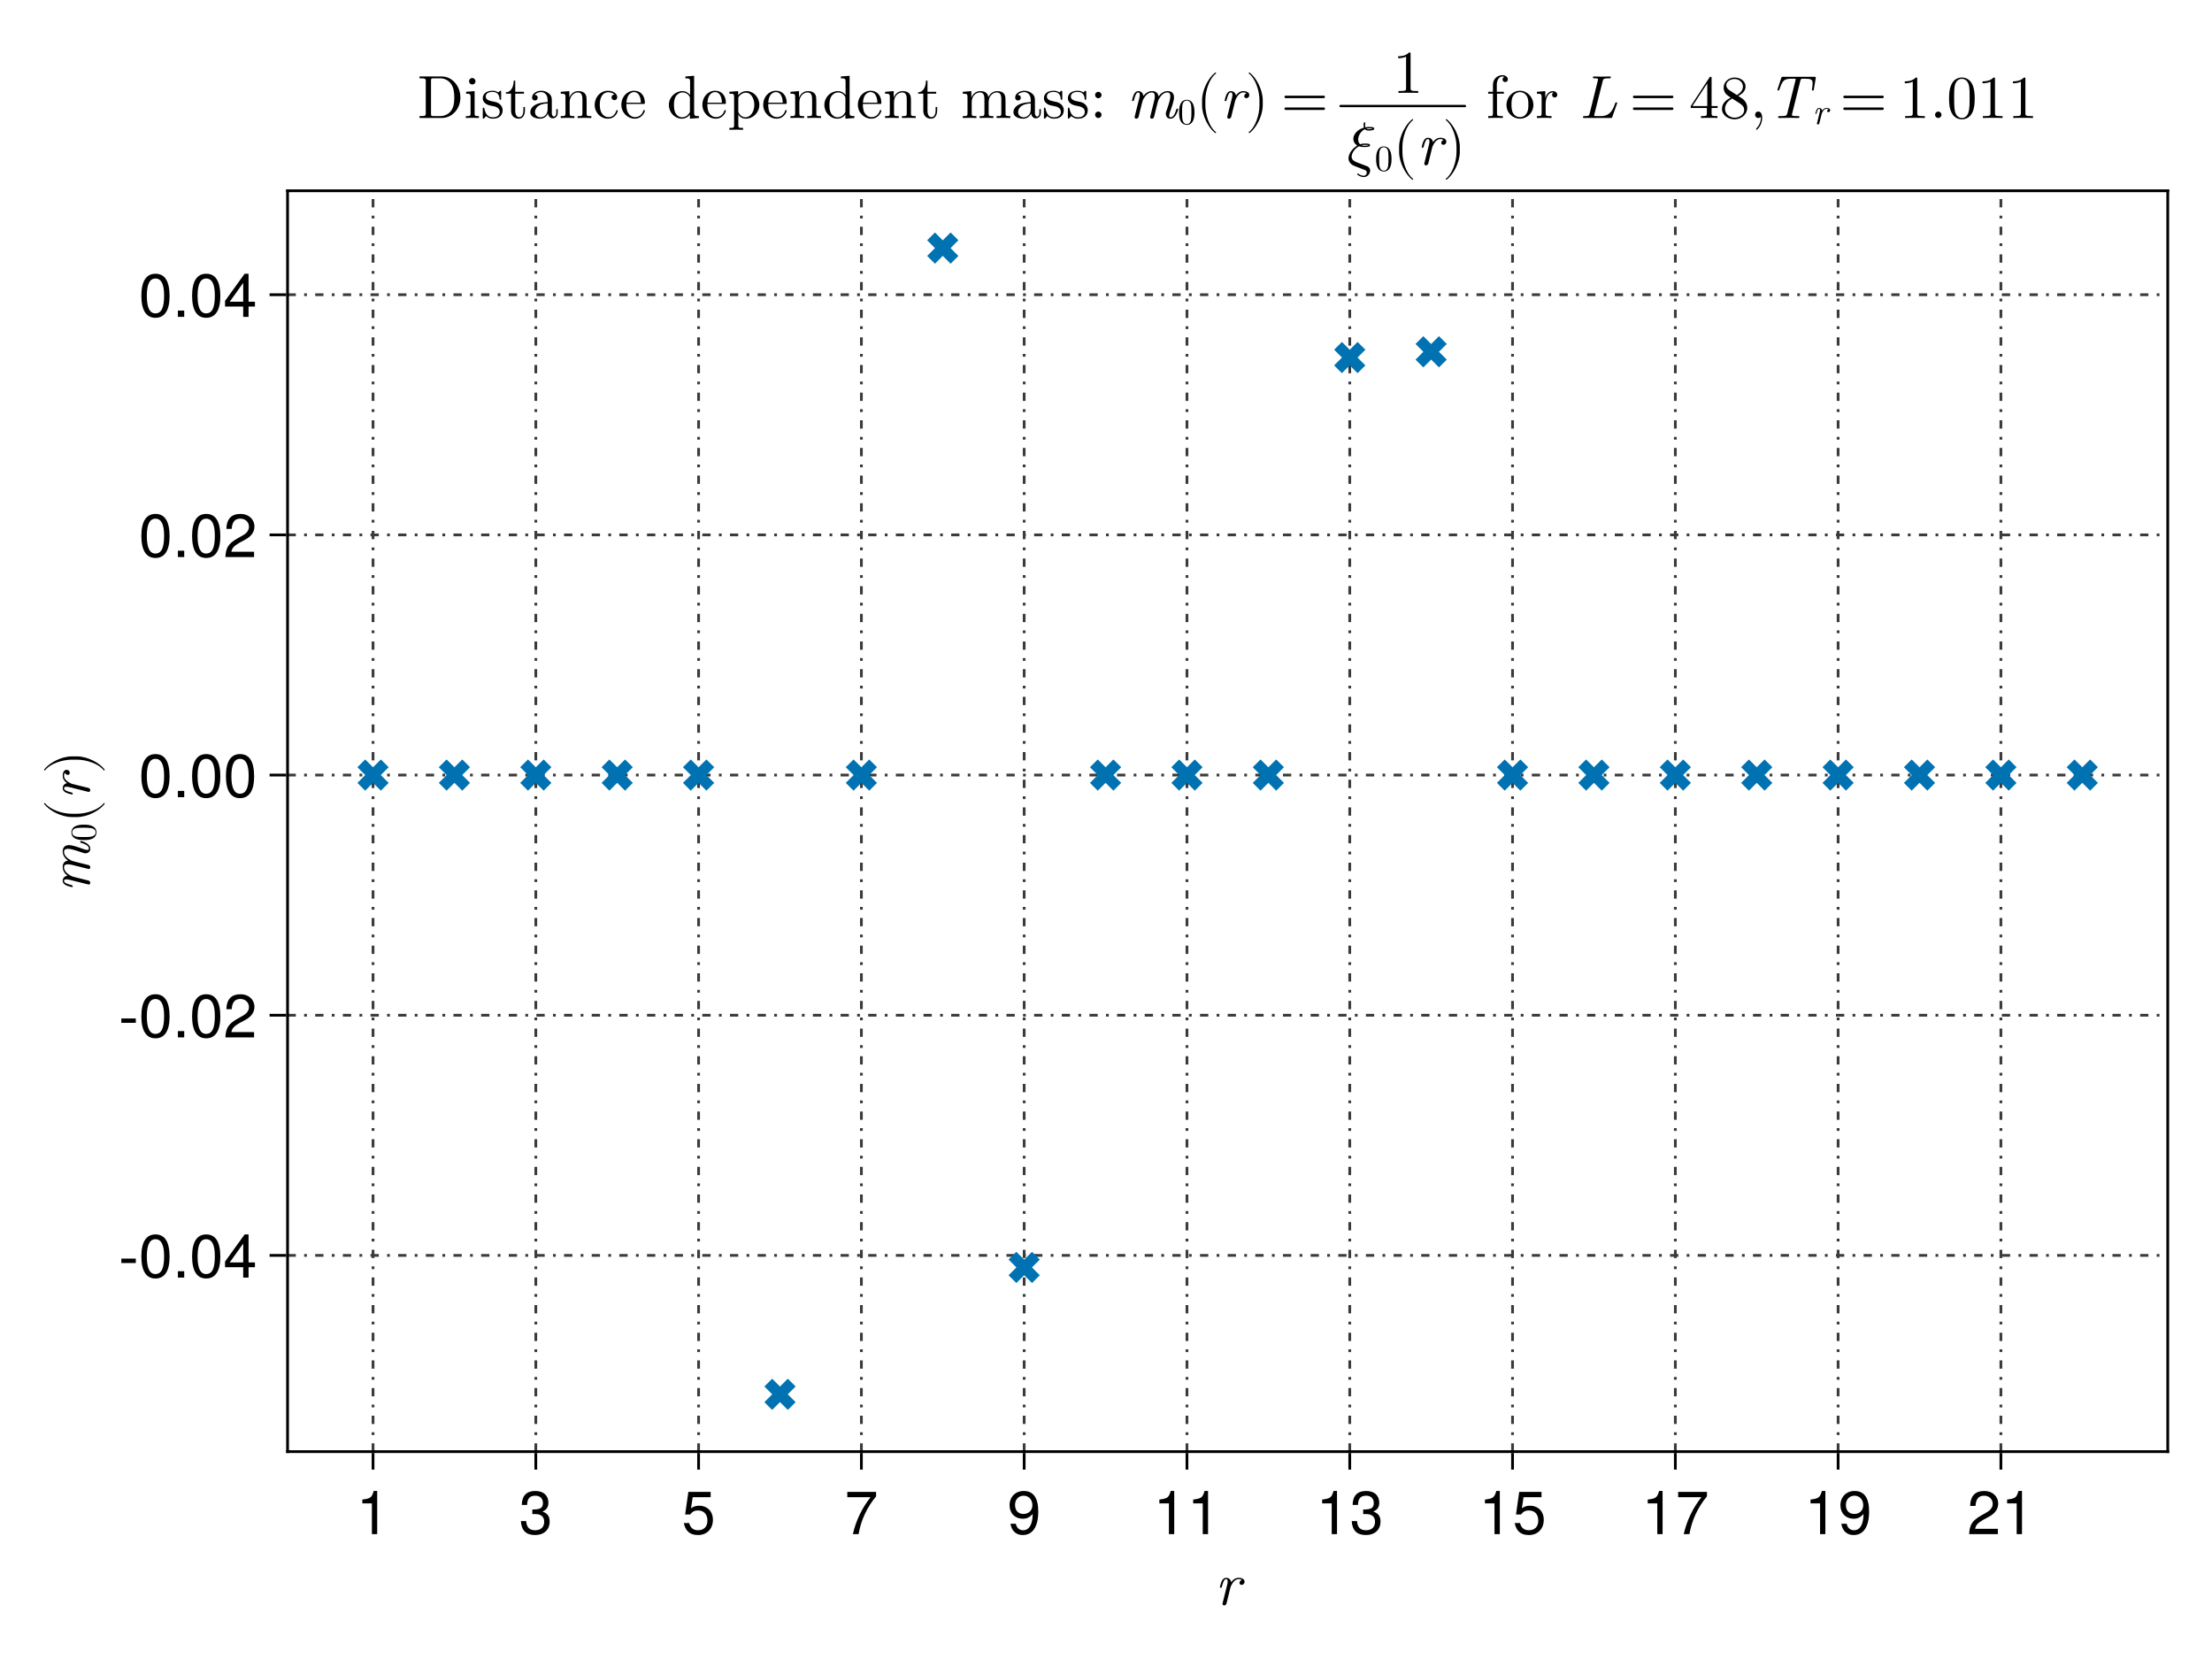<?xml version="1.0" encoding="UTF-8"?>
<svg xmlns="http://www.w3.org/2000/svg" xmlns:xlink="http://www.w3.org/1999/xlink" width="600pt" height="450pt" viewBox="0 0 600 450" version="1.1">
<defs>
<g>
<symbol overflow="visible" id="glyph0-0-PtDoh/Cn">
<path style="stroke:none;" d=""/>
</symbol>
<symbol overflow="visible" id="glyph0-1-PtDoh/Cn">
<path style="stroke:none;" d="M 8.062 -6.25 C 8.062 -7.109 7 -7.297 6.453 -7.297 C 5.312 -7.297 4.719 -6.469 4.453 -6.109 C 4.281 -6.984 3.625 -7.297 3.078 -7.297 C 2.484 -7.297 2.156 -6.906 1.891 -6.422 C 1.578 -5.766 1.375 -4.75 1.375 -4.75 C 1.375 -4.594 1.531 -4.594 1.609 -4.594 C 1.828 -4.594 1.844 -4.609 1.938 -4.969 C 2.234 -6.125 2.547 -6.938 3.047 -6.938 C 3.484 -6.938 3.484 -6.453 3.484 -6.266 C 3.484 -6 3.438 -5.688 3.359 -5.422 L 2.125 -0.484 C 2.094 -0.375 2.078 -0.297 2.078 -0.25 C 2.078 -0.062 2.219 0.188 2.547 0.188 C 3.031 0.188 3.156 -0.297 3.188 -0.422 L 4.25 -4.75 C 4.281 -4.797 5.016 -6.938 6.438 -6.938 C 6.516 -6.938 6.984 -6.938 7.312 -6.703 C 6.734 -6.516 6.688 -5.984 6.688 -5.906 C 6.688 -5.688 6.828 -5.375 7.266 -5.375 C 7.562 -5.375 8.062 -5.609 8.062 -6.25 Z M 8.062 -6.25 "/>
</symbol>
<symbol overflow="visible" id="glyph1-0-PtDoh/Cn">
<path style="stroke:none;" d="M 0.328 -12.031 C 0.328 -12.031 0.328 0 0.328 0 C 0.328 0 7.75 0 7.75 0 C 7.75 0 7.75 -12.031 7.75 -12.031 C 7.75 -12.031 0.328 -12.031 0.328 -12.031 Z M 1.188 -0.859 C 1.188 -0.859 1.188 -11.172 1.188 -11.172 C 1.188 -11.172 6.891 -11.172 6.891 -11.172 C 6.891 -11.172 6.891 -0.859 6.891 -0.859 C 6.891 -0.859 1.188 -0.859 1.188 -0.859 Z M 1.188 -0.859 "/>
</symbol>
<symbol overflow="visible" id="glyph1-1-PtDoh/Cn">
<path style="stroke:none;" d="M 5.719 0 C 5.719 0 4.281 0 4.281 0 C 4.281 0 4.281 -8.328 4.281 -8.328 C 4.281 -8.328 1.688 -8.328 1.688 -8.328 C 1.688 -8.328 1.688 -9.375 1.688 -9.375 C 3.922 -9.656 4.25 -9.906 4.766 -11.703 C 4.766 -11.703 5.719 -11.703 5.719 -11.703 C 5.719 -11.703 5.719 0 5.719 0 Z M 5.719 0 "/>
</symbol>
<symbol overflow="visible" id="glyph1-2-PtDoh/Cn">
<path style="stroke:none;" d="M 8.469 -3.875 C 8.469 -1.406 6.812 0.25 4.453 0.25 C 2.375 0.25 1.062 -0.672 0.578 -3 C 0.578 -3 2.031 -3 2.031 -3 C 2.375 -1.688 3.156 -1.047 4.422 -1.047 C 6 -1.047 6.984 -2 6.984 -3.672 C 6.984 -5.406 5.984 -6.422 4.422 -6.422 C 3.516 -6.422 2.953 -6.141 2.281 -5.328 C 2.281 -5.328 0.938 -5.328 0.938 -5.328 C 0.938 -5.328 1.812 -11.453 1.812 -11.453 C 1.812 -11.453 7.859 -11.453 7.859 -11.453 C 7.859 -11.453 7.859 -10.016 7.859 -10.016 C 7.859 -10.016 2.984 -10.016 2.984 -10.016 C 2.984 -10.016 2.531 -7 2.531 -7 C 3.203 -7.484 3.859 -7.703 4.688 -7.703 C 6.938 -7.703 8.469 -6.188 8.469 -3.875 Z M 8.469 -3.875 "/>
</symbol>
<symbol overflow="visible" id="glyph2-0-PtDoh/Cn">
<path style="stroke:none;" d="M 0.328 -12.031 C 0.328 -12.031 0.328 0 0.328 0 C 0.328 0 7.75 0 7.75 0 C 7.75 0 7.75 -12.031 7.75 -12.031 C 7.75 -12.031 0.328 -12.031 0.328 -12.031 Z M 1.188 -0.859 C 1.188 -0.859 1.188 -11.172 1.188 -11.172 C 1.188 -11.172 6.891 -11.172 6.891 -11.172 C 6.891 -11.172 6.891 -0.859 6.891 -0.859 C 6.891 -0.859 1.188 -0.859 1.188 -0.859 Z M 1.188 -0.859 "/>
</symbol>
<symbol overflow="visible" id="glyph2-1-PtDoh/Cn">
<path style="stroke:none;" d="M 8.344 -3.406 C 8.344 -1.188 6.797 0.25 4.391 0.25 C 2 0.25 0.703 -0.922 0.531 -3.531 C 0.531 -3.531 1.984 -3.531 1.984 -3.531 C 2.078 -1.828 2.859 -1.047 4.438 -1.047 C 5.953 -1.047 6.859 -1.906 6.859 -3.375 C 6.859 -4.688 6.031 -5.438 4.438 -5.438 C 4.438 -5.438 3.641 -5.438 3.641 -5.438 C 3.641 -5.438 3.641 -6.672 3.641 -6.672 C 5.969 -6.672 6.516 -7.172 6.516 -8.438 C 6.516 -9.672 5.734 -10.422 4.453 -10.422 C 2.969 -10.422 2.266 -9.656 2.234 -7.922 C 2.234 -7.922 0.781 -7.922 0.781 -7.922 C 0.828 -10.406 2.078 -11.703 4.438 -11.703 C 6.672 -11.703 8 -10.5 8 -8.484 C 8 -7.312 7.453 -6.547 6.375 -6.125 C 7.766 -5.641 8.344 -4.812 8.344 -3.406 Z M 8.344 -3.406 "/>
</symbol>
<symbol overflow="visible" id="glyph2-2-PtDoh/Cn">
<path style="stroke:none;" d="M 8.578 -10.234 C 6.125 -7.312 4.469 -3.781 3.828 0 C 3.828 0 2.281 0 2.281 0 C 3.109 -3.656 4.75 -7.078 7.078 -10.016 C 7.078 -10.016 0.766 -10.016 0.766 -10.016 C 0.766 -10.016 0.766 -11.453 0.766 -11.453 C 0.766 -11.453 8.578 -11.453 8.578 -11.453 C 8.578 -11.453 8.578 -10.234 8.578 -10.234 Z M 8.578 -10.234 "/>
</symbol>
<symbol overflow="visible" id="glyph2-3-PtDoh/Cn">
<path style="stroke:none;" d="M 8.406 -6.125 C 8.406 -2.078 6.938 0.25 4.188 0.25 C 2.406 0.25 1.156 -0.891 0.875 -2.812 C 0.875 -2.812 2.328 -2.812 2.328 -2.812 C 2.562 -1.688 3.266 -1.047 4.297 -1.047 C 5.953 -1.047 6.875 -2.625 6.891 -5.484 C 6.141 -4.578 5.328 -4.172 4.219 -4.172 C 2.109 -4.172 0.625 -5.641 0.625 -7.828 C 0.625 -10.109 2.234 -11.703 4.453 -11.703 C 7.125 -11.703 8.406 -9.781 8.406 -6.125 Z M 6.812 -7.859 C 6.812 -9.375 5.797 -10.422 4.438 -10.422 C 3.109 -10.422 2.109 -9.422 2.109 -7.938 C 2.109 -6.375 2.984 -5.469 4.391 -5.469 C 5.812 -5.469 6.812 -6.422 6.812 -7.859 Z M 6.812 -7.859 "/>
</symbol>
<symbol overflow="visible" id="glyph2-4-PtDoh/Cn">
<path style="stroke:none;" d="M 5.719 0 C 5.719 0 4.281 0 4.281 0 C 4.281 0 4.281 -8.328 4.281 -8.328 C 4.281 -8.328 1.688 -8.328 1.688 -8.328 C 1.688 -8.328 1.688 -9.375 1.688 -9.375 C 3.922 -9.656 4.25 -9.906 4.766 -11.703 C 4.766 -11.703 5.719 -11.703 5.719 -11.703 C 5.719 -11.703 5.719 0 5.719 0 Z M 5.719 0 "/>
</symbol>
<symbol overflow="visible" id="glyph2-5-PtDoh/Cn">
<path style="stroke:none;" d="M 8.359 -5.625 C 8.359 -1.781 7.016 0.25 4.531 0.25 C 2.031 0.25 0.703 -1.781 0.703 -5.719 C 0.703 -9.656 2.016 -11.703 4.531 -11.703 C 7.078 -11.703 8.359 -9.688 8.359 -5.625 Z M 6.875 -5.766 C 6.875 -8.891 6.109 -10.406 4.531 -10.406 C 2.969 -10.406 2.188 -8.906 2.188 -5.703 C 2.188 -2.516 2.969 -0.953 4.5 -0.953 C 6.125 -0.953 6.875 -2.438 6.875 -5.766 Z M 6.875 -5.766 "/>
</symbol>
<symbol overflow="visible" id="glyph2-6-PtDoh/Cn">
<path style="stroke:none;" d="M 8.578 -2.812 C 8.578 -2.812 6.844 -2.812 6.844 -2.812 C 6.844 -2.812 6.844 0 6.844 0 C 6.844 0 5.391 0 5.391 0 C 5.391 0 5.391 -2.812 5.391 -2.812 C 5.391 -2.812 0.469 -2.812 0.469 -2.812 C 0.469 -2.812 0.469 -4.344 0.469 -4.344 C 0.469 -4.344 5.781 -11.703 5.781 -11.703 C 5.781 -11.703 6.844 -11.703 6.844 -11.703 C 6.844 -11.703 6.844 -4.109 6.844 -4.109 C 6.844 -4.109 8.578 -4.109 8.578 -4.109 C 8.578 -4.109 8.578 -2.812 8.578 -2.812 Z M 5.391 -4.109 C 5.391 -4.109 5.391 -9.219 5.391 -9.219 C 5.391 -9.219 1.734 -4.109 1.734 -4.109 C 1.734 -4.109 5.391 -4.109 5.391 -4.109 Z M 5.391 -4.109 "/>
</symbol>
<symbol overflow="visible" id="glyph2-7-PtDoh/Cn">
<path style="stroke:none;" d="M 8.438 -8.266 C 8.438 -6.828 7.594 -5.609 5.953 -4.734 C 5.953 -4.734 4.312 -3.844 4.312 -3.844 C 2.875 -3 2.344 -2.391 2.188 -1.438 C 2.188 -1.438 8.344 -1.438 8.344 -1.438 C 8.344 -1.438 8.344 0 8.344 0 C 8.344 0 0.562 0 0.562 0 C 0.688 -2.578 1.406 -3.672 3.844 -5.062 C 3.844 -5.062 5.359 -5.922 5.359 -5.922 C 6.406 -6.516 6.953 -7.312 6.953 -8.234 C 6.953 -9.484 5.953 -10.422 4.641 -10.422 C 3.203 -10.422 2.391 -9.609 2.281 -7.641 C 2.281 -7.641 0.828 -7.641 0.828 -7.641 C 0.906 -10.484 2.297 -11.703 4.688 -11.703 C 6.891 -11.703 8.438 -10.25 8.438 -8.266 Z M 8.438 -8.266 "/>
</symbol>
<symbol overflow="visible" id="glyph3-0-PtDoh/Cn">
<path style="stroke:none;" d="M 0.328 -12.031 C 0.328 -12.031 0.328 0 0.328 0 C 0.328 0 7.75 0 7.75 0 C 7.75 0 7.75 -12.031 7.75 -12.031 C 7.75 -12.031 0.328 -12.031 0.328 -12.031 Z M 1.188 -0.859 C 1.188 -0.859 1.188 -11.172 1.188 -11.172 C 1.188 -11.172 6.891 -11.172 6.891 -11.172 C 6.891 -11.172 6.891 -0.859 6.891 -0.859 C 6.891 -0.859 1.188 -0.859 1.188 -0.859 Z M 1.188 -0.859 "/>
</symbol>
<symbol overflow="visible" id="glyph3-1-PtDoh/Cn">
<path style="stroke:none;" d="M 5.719 0 C 5.719 0 4.281 0 4.281 0 C 4.281 0 4.281 -8.328 4.281 -8.328 C 4.281 -8.328 1.688 -8.328 1.688 -8.328 C 1.688 -8.328 1.688 -9.375 1.688 -9.375 C 3.922 -9.656 4.25 -9.906 4.766 -11.703 C 4.766 -11.703 5.719 -11.703 5.719 -11.703 C 5.719 -11.703 5.719 0 5.719 0 Z M 5.719 0 "/>
</symbol>
<symbol overflow="visible" id="glyph3-2-PtDoh/Cn">
<path style="stroke:none;" d="M 8.344 -3.406 C 8.344 -1.188 6.797 0.25 4.391 0.25 C 2 0.25 0.703 -0.922 0.531 -3.531 C 0.531 -3.531 1.984 -3.531 1.984 -3.531 C 2.078 -1.828 2.859 -1.047 4.438 -1.047 C 5.953 -1.047 6.859 -1.906 6.859 -3.375 C 6.859 -4.688 6.031 -5.438 4.438 -5.438 C 4.438 -5.438 3.641 -5.438 3.641 -5.438 C 3.641 -5.438 3.641 -6.672 3.641 -6.672 C 5.969 -6.672 6.516 -7.172 6.516 -8.438 C 6.516 -9.672 5.734 -10.422 4.453 -10.422 C 2.969 -10.422 2.266 -9.656 2.234 -7.922 C 2.234 -7.922 0.781 -7.922 0.781 -7.922 C 0.828 -10.406 2.078 -11.703 4.438 -11.703 C 6.672 -11.703 8 -10.5 8 -8.484 C 8 -7.312 7.453 -6.547 6.375 -6.125 C 7.766 -5.641 8.344 -4.812 8.344 -3.406 Z M 8.344 -3.406 "/>
</symbol>
<symbol overflow="visible" id="glyph3-3-PtDoh/Cn">
<path style="stroke:none;" d="M 4.688 -3.953 C 4.688 -3.953 0.766 -3.953 0.766 -3.953 C 0.766 -3.953 0.766 -5.141 0.766 -5.141 C 0.766 -5.141 4.688 -5.141 4.688 -5.141 C 4.688 -5.141 4.688 -3.953 4.688 -3.953 Z M 4.688 -3.953 "/>
</symbol>
<symbol overflow="visible" id="glyph4-0-PtDoh/Cn">
<path style="stroke:none;" d="M 0.328 -12.031 C 0.328 -12.031 0.328 0 0.328 0 C 0.328 0 7.75 0 7.75 0 C 7.75 0 7.75 -12.031 7.75 -12.031 C 7.75 -12.031 0.328 -12.031 0.328 -12.031 Z M 1.188 -0.859 C 1.188 -0.859 1.188 -11.172 1.188 -11.172 C 1.188 -11.172 6.891 -11.172 6.891 -11.172 C 6.891 -11.172 6.891 -0.859 6.891 -0.859 C 6.891 -0.859 1.188 -0.859 1.188 -0.859 Z M 1.188 -0.859 "/>
</symbol>
<symbol overflow="visible" id="glyph4-1-PtDoh/Cn">
<path style="stroke:none;" d="M 5.719 0 C 5.719 0 4.281 0 4.281 0 C 4.281 0 4.281 -8.328 4.281 -8.328 C 4.281 -8.328 1.688 -8.328 1.688 -8.328 C 1.688 -8.328 1.688 -9.375 1.688 -9.375 C 3.922 -9.656 4.25 -9.906 4.766 -11.703 C 4.766 -11.703 5.719 -11.703 5.719 -11.703 C 5.719 -11.703 5.719 0 5.719 0 Z M 5.719 0 "/>
</symbol>
<symbol overflow="visible" id="glyph5-0-PtDoh/Cn">
<path style="stroke:none;" d="M 0.328 -12.031 C 0.328 -12.031 0.328 0 0.328 0 C 0.328 0 7.75 0 7.75 0 C 7.75 0 7.75 -12.031 7.75 -12.031 C 7.75 -12.031 0.328 -12.031 0.328 -12.031 Z M 1.188 -0.859 C 1.188 -0.859 1.188 -11.172 1.188 -11.172 C 1.188 -11.172 6.891 -11.172 6.891 -11.172 C 6.891 -11.172 6.891 -0.859 6.891 -0.859 C 6.891 -0.859 1.188 -0.859 1.188 -0.859 Z M 1.188 -0.859 "/>
</symbol>
<symbol overflow="visible" id="glyph5-1-PtDoh/Cn">
<path style="stroke:none;" d="M 8.469 -3.875 C 8.469 -1.406 6.812 0.25 4.453 0.25 C 2.375 0.25 1.062 -0.672 0.578 -3 C 0.578 -3 2.031 -3 2.031 -3 C 2.375 -1.688 3.156 -1.047 4.422 -1.047 C 6 -1.047 6.984 -2 6.984 -3.672 C 6.984 -5.406 5.984 -6.422 4.422 -6.422 C 3.516 -6.422 2.953 -6.141 2.281 -5.328 C 2.281 -5.328 0.938 -5.328 0.938 -5.328 C 0.938 -5.328 1.812 -11.453 1.812 -11.453 C 1.812 -11.453 7.859 -11.453 7.859 -11.453 C 7.859 -11.453 7.859 -10.016 7.859 -10.016 C 7.859 -10.016 2.984 -10.016 2.984 -10.016 C 2.984 -10.016 2.531 -7 2.531 -7 C 3.203 -7.484 3.859 -7.703 4.688 -7.703 C 6.938 -7.703 8.469 -6.188 8.469 -3.875 Z M 8.469 -3.875 "/>
</symbol>
<symbol overflow="visible" id="glyph5-2-PtDoh/Cn">
<path style="stroke:none;" d="M 5.719 0 C 5.719 0 4.281 0 4.281 0 C 4.281 0 4.281 -8.328 4.281 -8.328 C 4.281 -8.328 1.688 -8.328 1.688 -8.328 C 1.688 -8.328 1.688 -9.375 1.688 -9.375 C 3.922 -9.656 4.25 -9.906 4.766 -11.703 C 4.766 -11.703 5.719 -11.703 5.719 -11.703 C 5.719 -11.703 5.719 0 5.719 0 Z M 5.719 0 "/>
</symbol>
<symbol overflow="visible" id="glyph6-0-PtDoh/Cn">
<path style="stroke:none;" d="M 0.328 -12.031 C 0.328 -12.031 0.328 0 0.328 0 C 0.328 0 7.75 0 7.75 0 C 7.75 0 7.75 -12.031 7.75 -12.031 C 7.75 -12.031 0.328 -12.031 0.328 -12.031 Z M 1.188 -0.859 C 1.188 -0.859 1.188 -11.172 1.188 -11.172 C 1.188 -11.172 6.891 -11.172 6.891 -11.172 C 6.891 -11.172 6.891 -0.859 6.891 -0.859 C 6.891 -0.859 1.188 -0.859 1.188 -0.859 Z M 1.188 -0.859 "/>
</symbol>
<symbol overflow="visible" id="glyph6-1-PtDoh/Cn">
<path style="stroke:none;" d="M 8.406 -6.125 C 8.406 -2.078 6.938 0.25 4.188 0.25 C 2.406 0.25 1.156 -0.891 0.875 -2.812 C 0.875 -2.812 2.328 -2.812 2.328 -2.812 C 2.562 -1.688 3.266 -1.047 4.297 -1.047 C 5.953 -1.047 6.875 -2.625 6.891 -5.484 C 6.141 -4.578 5.328 -4.172 4.219 -4.172 C 2.109 -4.172 0.625 -5.641 0.625 -7.828 C 0.625 -10.109 2.234 -11.703 4.453 -11.703 C 7.125 -11.703 8.406 -9.781 8.406 -6.125 Z M 6.812 -7.859 C 6.812 -9.375 5.797 -10.422 4.438 -10.422 C 3.109 -10.422 2.109 -9.422 2.109 -7.938 C 2.109 -6.375 2.984 -5.469 4.391 -5.469 C 5.812 -5.469 6.812 -6.422 6.812 -7.859 Z M 6.812 -7.859 "/>
</symbol>
<symbol overflow="visible" id="glyph6-2-PtDoh/Cn">
<path style="stroke:none;" d="M 8.438 -8.266 C 8.438 -6.828 7.594 -5.609 5.953 -4.734 C 5.953 -4.734 4.312 -3.844 4.312 -3.844 C 2.875 -3 2.344 -2.391 2.188 -1.438 C 2.188 -1.438 8.344 -1.438 8.344 -1.438 C 8.344 -1.438 8.344 0 8.344 0 C 8.344 0 0.562 0 0.562 0 C 0.688 -2.578 1.406 -3.672 3.844 -5.062 C 3.844 -5.062 5.359 -5.922 5.359 -5.922 C 6.406 -6.516 6.953 -7.312 6.953 -8.234 C 6.953 -9.484 5.953 -10.422 4.641 -10.422 C 3.203 -10.422 2.391 -9.609 2.281 -7.641 C 2.281 -7.641 0.828 -7.641 0.828 -7.641 C 0.906 -10.484 2.297 -11.703 4.688 -11.703 C 6.891 -11.703 8.438 -10.25 8.438 -8.266 Z M 8.438 -8.266 "/>
</symbol>
<symbol overflow="visible" id="glyph7-0-PtDoh/Cn">
<path style="stroke:none;" d=""/>
</symbol>
<symbol overflow="visible" id="glyph7-1-PtDoh/Cn">
<path style="stroke:none;" d="M -2.359 -13.891 C -2.531 -13.891 -2.531 -13.766 -2.531 -13.641 C -2.531 -13.438 -2.484 -13.438 -2.25 -13.359 C -1.797 -13.234 -0.188 -12.781 -0.188 -11.828 C -0.188 -11.484 -0.422 -11.469 -0.656 -11.469 C -1.078 -11.469 -1.5 -11.625 -1.891 -11.766 C -2.766 -12.094 -4.625 -12.766 -5.578 -12.766 C -6.969 -12.766 -7.297 -11.812 -7.297 -11.031 C -7.297 -9.891 -6.562 -9.062 -5.844 -8.562 C -6.984 -8.438 -7.297 -7.578 -7.297 -6.828 C -7.297 -5.844 -6.75 -5.031 -5.984 -4.469 C -6.797 -4.359 -7.297 -3.797 -7.297 -3.078 C -7.297 -2.484 -6.906 -2.156 -6.422 -1.891 C -5.766 -1.578 -4.75 -1.375 -4.75 -1.375 C -4.594 -1.375 -4.594 -1.531 -4.594 -1.609 C -4.594 -1.828 -4.609 -1.844 -4.969 -1.938 C -6.125 -2.234 -6.938 -2.547 -6.938 -3.047 C -6.938 -3.484 -6.453 -3.484 -6.266 -3.484 C -6 -3.484 -5.688 -3.438 -5.422 -3.359 L -0.484 -2.125 C -0.375 -2.094 -0.297 -2.078 -0.25 -2.078 C -0.062 -2.078 0.188 -2.219 0.188 -2.547 C 0.188 -2.734 0.062 -3.016 -0.25 -3.141 L -2.891 -3.797 C -3.25 -3.875 -3.594 -3.969 -3.953 -4.062 C -4.766 -4.281 -4.797 -4.281 -5.141 -4.469 C -5.969 -4.953 -6.938 -5.656 -6.938 -6.797 C -6.938 -7.562 -6.094 -7.562 -5.844 -7.562 C -5.391 -7.562 -4.922 -7.438 -4.766 -7.406 L -0.484 -6.344 C -0.375 -6.297 -0.297 -6.281 -0.25 -6.281 C -0.062 -6.281 0.188 -6.422 0.188 -6.75 C 0.188 -6.953 0.062 -7.234 -0.25 -7.344 L -2.891 -8 C -3.25 -8.078 -3.594 -8.188 -3.953 -8.266 C -4.766 -8.484 -4.797 -8.484 -5.141 -8.672 C -5.969 -9.156 -6.938 -9.859 -6.938 -11 C -6.938 -11.766 -6.094 -11.766 -5.844 -11.766 C -4.812 -11.766 -2.859 -11.031 -2.188 -10.812 C -1.641 -10.594 -1.484 -10.547 -1.141 -10.547 C -0.406 -10.547 0.188 -11 0.188 -11.797 C 0.188 -13.328 -2.281 -13.891 -2.359 -13.891 Z M -2.359 -13.891 "/>
</symbol>
<symbol overflow="visible" id="glyph7-2-PtDoh/Cn">
<path style="stroke:none;" d="M -6.25 -8.062 C -7.109 -8.062 -7.297 -7 -7.297 -6.453 C -7.297 -5.312 -6.469 -4.719 -6.109 -4.453 C -6.984 -4.281 -7.297 -3.625 -7.297 -3.078 C -7.297 -2.484 -6.906 -2.156 -6.422 -1.891 C -5.766 -1.578 -4.75 -1.375 -4.75 -1.375 C -4.594 -1.375 -4.594 -1.531 -4.594 -1.609 C -4.594 -1.828 -4.609 -1.844 -4.969 -1.938 C -6.125 -2.234 -6.938 -2.547 -6.938 -3.047 C -6.938 -3.484 -6.453 -3.484 -6.266 -3.484 C -6 -3.484 -5.688 -3.438 -5.422 -3.359 L -0.484 -2.125 C -0.375 -2.094 -0.297 -2.078 -0.25 -2.078 C -0.062 -2.078 0.188 -2.219 0.188 -2.547 C 0.188 -3.031 -0.297 -3.156 -0.422 -3.188 L -4.75 -4.25 C -4.797 -4.281 -6.938 -5.016 -6.938 -6.438 C -6.938 -6.516 -6.938 -6.984 -6.703 -7.312 C -6.516 -6.734 -5.984 -6.688 -5.906 -6.688 C -5.688 -6.688 -5.375 -6.828 -5.375 -7.266 C -5.375 -7.562 -5.609 -8.062 -6.25 -8.062 Z M -6.25 -8.062 "/>
</symbol>
<symbol overflow="visible" id="glyph8-0-PtDoh/Cn">
<path style="stroke:none;" d=""/>
</symbol>
<symbol overflow="visible" id="glyph8-1-PtDoh/Cn">
<path style="stroke:none;" d="M -3.172 -4.562 C -3.969 -4.562 -4.75 -4.5 -5.484 -4.156 C -6.438 -3.703 -6.594 -2.891 -6.594 -2.484 C -6.594 -1.875 -6.344 -1.156 -5.422 -0.75 C -4.734 -0.438 -3.969 -0.391 -3.172 -0.391 C -2.422 -0.391 -1.531 -0.422 -0.781 -0.828 C 0.016 -1.266 0.219 -1.984 0.219 -2.469 C 0.219 -3 0.016 -3.75 -0.938 -4.188 C -1.609 -4.5 -2.391 -4.562 -3.172 -4.562 Z M -3.281 -3.734 C -2.547 -3.734 -1.875 -3.734 -1.234 -3.625 C -0.297 -3.484 0 -2.906 0 -2.469 C 0 -2.078 -0.25 -1.5 -1.203 -1.312 C -1.797 -1.203 -2.703 -1.203 -3.281 -1.203 C -3.922 -1.203 -4.578 -1.203 -5.109 -1.281 C -6.297 -1.469 -6.375 -2.219 -6.375 -2.469 C -6.375 -2.797 -6.203 -3.453 -5.219 -3.641 C -4.672 -3.734 -3.906 -3.734 -3.281 -3.734 Z M -3.281 -3.734 "/>
</symbol>
<symbol overflow="visible" id="glyph9-0-PtDoh/Cn">
<path style="stroke:none;" d=""/>
</symbol>
<symbol overflow="visible" id="glyph9-1-PtDoh/Cn">
<path style="stroke:none;" d="M 3.922 -5.484 C 3.875 -5.484 3.828 -5.438 3.797 -5.406 C 2.516 -3.703 -0.797 -2.562 -3.438 -2.562 L -4.812 -2.562 C -7.453 -2.562 -10.766 -3.703 -12.047 -5.406 C -12.078 -5.438 -12.125 -5.484 -12.172 -5.484 C -12.266 -5.484 -12.344 -5.391 -12.344 -5.312 C -12.344 -5.281 -12.328 -5.25 -12.312 -5.219 C -10.938 -3.406 -7.641 -1.672 -4.812 -1.672 L -3.438 -1.672 C -0.609 -1.672 2.688 -3.406 4.062 -5.219 C 4.078 -5.25 4.094 -5.281 4.094 -5.312 C 4.094 -5.391 4.016 -5.484 3.922 -5.484 Z M 3.922 -5.484 "/>
</symbol>
<symbol overflow="visible" id="glyph10-0-PtDoh/Cn">
<path style="stroke:none;" d=""/>
</symbol>
<symbol overflow="visible" id="glyph10-1-PtDoh/Cn">
<path style="stroke:none;" d="M -3.438 -4.75 L -4.812 -4.75 C -7.641 -4.75 -10.938 -3.016 -12.312 -1.203 C -12.328 -1.172 -12.344 -1.141 -12.344 -1.109 C -12.344 -1.016 -12.266 -0.938 -12.172 -0.938 C -12.125 -0.938 -12.078 -0.969 -12.047 -1 C -10.766 -2.719 -7.453 -3.859 -4.812 -3.859 L -3.438 -3.859 C -0.797 -3.859 2.516 -2.719 3.797 -1 C 3.828 -0.969 3.875 -0.938 3.922 -0.938 C 4.016 -0.938 4.094 -1.016 4.094 -1.109 C 4.094 -1.141 4.078 -1.172 4.062 -1.203 C 2.688 -3.016 -0.609 -4.75 -3.438 -4.75 Z M -3.438 -4.75 "/>
</symbol>
<symbol overflow="visible" id="glyph11-0-PtDoh/Cn">
<path style="stroke:none;" d="M 0.328 -12.031 C 0.328 -12.031 0.328 0 0.328 0 C 0.328 0 7.75 0 7.75 0 C 7.75 0 7.75 -12.031 7.75 -12.031 C 7.75 -12.031 0.328 -12.031 0.328 -12.031 Z M 1.188 -0.859 C 1.188 -0.859 1.188 -11.172 1.188 -11.172 C 1.188 -11.172 6.891 -11.172 6.891 -11.172 C 6.891 -11.172 6.891 -0.859 6.891 -0.859 C 6.891 -0.859 1.188 -0.859 1.188 -0.859 Z M 1.188 -0.859 "/>
</symbol>
<symbol overflow="visible" id="glyph11-1-PtDoh/Cn">
<path style="stroke:none;" d="M 8.359 -5.625 C 8.359 -1.781 7.016 0.25 4.531 0.25 C 2.031 0.25 0.703 -1.781 0.703 -5.719 C 0.703 -9.656 2.016 -11.703 4.531 -11.703 C 7.078 -11.703 8.359 -9.688 8.359 -5.625 Z M 6.875 -5.766 C 6.875 -8.891 6.109 -10.406 4.531 -10.406 C 2.969 -10.406 2.188 -8.906 2.188 -5.703 C 2.188 -2.516 2.969 -0.953 4.5 -0.953 C 6.125 -0.953 6.875 -2.438 6.875 -5.766 Z M 6.875 -5.766 "/>
</symbol>
<symbol overflow="visible" id="glyph11-2-PtDoh/Cn">
<path style="stroke:none;" d="M 3.156 0 C 3.156 0 1.438 0 1.438 0 C 1.438 0 1.438 -1.719 1.438 -1.719 C 1.438 -1.719 3.156 -1.719 3.156 -1.719 C 3.156 -1.719 3.156 0 3.156 0 Z M 3.156 0 "/>
</symbol>
<symbol overflow="visible" id="glyph12-0-PtDoh/Cn">
<path style="stroke:none;" d="M 0.328 -12.031 C 0.328 -12.031 0.328 0 0.328 0 C 0.328 0 7.75 0 7.75 0 C 7.75 0 7.75 -12.031 7.75 -12.031 C 7.75 -12.031 0.328 -12.031 0.328 -12.031 Z M 1.188 -0.859 C 1.188 -0.859 1.188 -11.172 1.188 -11.172 C 1.188 -11.172 6.891 -11.172 6.891 -11.172 C 6.891 -11.172 6.891 -0.859 6.891 -0.859 C 6.891 -0.859 1.188 -0.859 1.188 -0.859 Z M 1.188 -0.859 "/>
</symbol>
<symbol overflow="visible" id="glyph12-1-PtDoh/Cn">
<path style="stroke:none;" d="M 8.359 -5.625 C 8.359 -1.781 7.016 0.25 4.531 0.25 C 2.031 0.25 0.703 -1.781 0.703 -5.719 C 0.703 -9.656 2.016 -11.703 4.531 -11.703 C 7.078 -11.703 8.359 -9.688 8.359 -5.625 Z M 6.875 -5.766 C 6.875 -8.891 6.109 -10.406 4.531 -10.406 C 2.969 -10.406 2.188 -8.906 2.188 -5.703 C 2.188 -2.516 2.969 -0.953 4.5 -0.953 C 6.125 -0.953 6.875 -2.438 6.875 -5.766 Z M 6.875 -5.766 "/>
</symbol>
<symbol overflow="visible" id="glyph12-2-PtDoh/Cn">
<path style="stroke:none;" d="M 3.156 0 C 3.156 0 1.438 0 1.438 0 C 1.438 0 1.438 -1.719 1.438 -1.719 C 1.438 -1.719 3.156 -1.719 3.156 -1.719 C 3.156 -1.719 3.156 0 3.156 0 Z M 3.156 0 "/>
</symbol>
<symbol overflow="visible" id="glyph13-0-PtDoh/Cn">
<path style="stroke:none;" d="M 0.328 -12.031 C 0.328 -12.031 0.328 0 0.328 0 C 0.328 0 7.75 0 7.75 0 C 7.75 0 7.75 -12.031 7.75 -12.031 C 7.75 -12.031 0.328 -12.031 0.328 -12.031 Z M 1.188 -0.859 C 1.188 -0.859 1.188 -11.172 1.188 -11.172 C 1.188 -11.172 6.891 -11.172 6.891 -11.172 C 6.891 -11.172 6.891 -0.859 6.891 -0.859 C 6.891 -0.859 1.188 -0.859 1.188 -0.859 Z M 1.188 -0.859 "/>
</symbol>
<symbol overflow="visible" id="glyph13-1-PtDoh/Cn">
<path style="stroke:none;" d="M 8.359 -5.625 C 8.359 -1.781 7.016 0.25 4.531 0.25 C 2.031 0.25 0.703 -1.781 0.703 -5.719 C 0.703 -9.656 2.016 -11.703 4.531 -11.703 C 7.078 -11.703 8.359 -9.688 8.359 -5.625 Z M 6.875 -5.766 C 6.875 -8.891 6.109 -10.406 4.531 -10.406 C 2.969 -10.406 2.188 -8.906 2.188 -5.703 C 2.188 -2.516 2.969 -0.953 4.5 -0.953 C 6.125 -0.953 6.875 -2.438 6.875 -5.766 Z M 6.875 -5.766 "/>
</symbol>
<symbol overflow="visible" id="glyph13-2-PtDoh/Cn">
<path style="stroke:none;" d="M 8.438 -8.266 C 8.438 -6.828 7.594 -5.609 5.953 -4.734 C 5.953 -4.734 4.312 -3.844 4.312 -3.844 C 2.875 -3 2.344 -2.391 2.188 -1.438 C 2.188 -1.438 8.344 -1.438 8.344 -1.438 C 8.344 -1.438 8.344 0 8.344 0 C 8.344 0 0.562 0 0.562 0 C 0.688 -2.578 1.406 -3.672 3.844 -5.062 C 3.844 -5.062 5.359 -5.922 5.359 -5.922 C 6.406 -6.516 6.953 -7.312 6.953 -8.234 C 6.953 -9.484 5.953 -10.422 4.641 -10.422 C 3.203 -10.422 2.391 -9.609 2.281 -7.641 C 2.281 -7.641 0.828 -7.641 0.828 -7.641 C 0.906 -10.484 2.297 -11.703 4.688 -11.703 C 6.891 -11.703 8.438 -10.25 8.438 -8.266 Z M 8.438 -8.266 "/>
</symbol>
<symbol overflow="visible" id="glyph14-0-PtDoh/Cn">
<path style="stroke:none;" d="M 0.328 -12.031 C 0.328 -12.031 0.328 0 0.328 0 C 0.328 0 7.75 0 7.75 0 C 7.75 0 7.75 -12.031 7.75 -12.031 C 7.75 -12.031 0.328 -12.031 0.328 -12.031 Z M 1.188 -0.859 C 1.188 -0.859 1.188 -11.172 1.188 -11.172 C 1.188 -11.172 6.891 -11.172 6.891 -11.172 C 6.891 -11.172 6.891 -0.859 6.891 -0.859 C 6.891 -0.859 1.188 -0.859 1.188 -0.859 Z M 1.188 -0.859 "/>
</symbol>
<symbol overflow="visible" id="glyph14-1-PtDoh/Cn">
<path style="stroke:none;" d="M 8.359 -5.625 C 8.359 -1.781 7.016 0.25 4.531 0.25 C 2.031 0.25 0.703 -1.781 0.703 -5.719 C 0.703 -9.656 2.016 -11.703 4.531 -11.703 C 7.078 -11.703 8.359 -9.688 8.359 -5.625 Z M 6.875 -5.766 C 6.875 -8.891 6.109 -10.406 4.531 -10.406 C 2.969 -10.406 2.188 -8.906 2.188 -5.703 C 2.188 -2.516 2.969 -0.953 4.5 -0.953 C 6.125 -0.953 6.875 -2.438 6.875 -5.766 Z M 6.875 -5.766 "/>
</symbol>
<symbol overflow="visible" id="glyph14-2-PtDoh/Cn">
<path style="stroke:none;" d="M 3.156 0 C 3.156 0 1.438 0 1.438 0 C 1.438 0 1.438 -1.719 1.438 -1.719 C 1.438 -1.719 3.156 -1.719 3.156 -1.719 C 3.156 -1.719 3.156 0 3.156 0 Z M 3.156 0 "/>
</symbol>
<symbol overflow="visible" id="glyph15-0-PtDoh/Cn">
<path style="stroke:none;" d="M 0.328 -12.031 C 0.328 -12.031 0.328 0 0.328 0 C 0.328 0 7.75 0 7.75 0 C 7.75 0 7.75 -12.031 7.75 -12.031 C 7.75 -12.031 0.328 -12.031 0.328 -12.031 Z M 1.188 -0.859 C 1.188 -0.859 1.188 -11.172 1.188 -11.172 C 1.188 -11.172 6.891 -11.172 6.891 -11.172 C 6.891 -11.172 6.891 -0.859 6.891 -0.859 C 6.891 -0.859 1.188 -0.859 1.188 -0.859 Z M 1.188 -0.859 "/>
</symbol>
<symbol overflow="visible" id="glyph15-1-PtDoh/Cn">
<path style="stroke:none;" d="M 8.359 -5.625 C 8.359 -1.781 7.016 0.25 4.531 0.25 C 2.031 0.25 0.703 -1.781 0.703 -5.719 C 0.703 -9.656 2.016 -11.703 4.531 -11.703 C 7.078 -11.703 8.359 -9.688 8.359 -5.625 Z M 6.875 -5.766 C 6.875 -8.891 6.109 -10.406 4.531 -10.406 C 2.969 -10.406 2.188 -8.906 2.188 -5.703 C 2.188 -2.516 2.969 -0.953 4.5 -0.953 C 6.125 -0.953 6.875 -2.438 6.875 -5.766 Z M 6.875 -5.766 "/>
</symbol>
<symbol overflow="visible" id="glyph15-2-PtDoh/Cn">
<path style="stroke:none;" d="M 8.578 -2.812 C 8.578 -2.812 6.844 -2.812 6.844 -2.812 C 6.844 -2.812 6.844 0 6.844 0 C 6.844 0 5.391 0 5.391 0 C 5.391 0 5.391 -2.812 5.391 -2.812 C 5.391 -2.812 0.469 -2.812 0.469 -2.812 C 0.469 -2.812 0.469 -4.344 0.469 -4.344 C 0.469 -4.344 5.781 -11.703 5.781 -11.703 C 5.781 -11.703 6.844 -11.703 6.844 -11.703 C 6.844 -11.703 6.844 -4.109 6.844 -4.109 C 6.844 -4.109 8.578 -4.109 8.578 -4.109 C 8.578 -4.109 8.578 -2.812 8.578 -2.812 Z M 5.391 -4.109 C 5.391 -4.109 5.391 -9.219 5.391 -9.219 C 5.391 -9.219 1.734 -4.109 1.734 -4.109 C 1.734 -4.109 5.391 -4.109 5.391 -4.109 Z M 5.391 -4.109 "/>
</symbol>
<symbol overflow="visible" id="glyph16-0-PtDoh/Cn">
<path style="stroke:none;" d=""/>
</symbol>
<symbol overflow="visible" id="glyph16-1-PtDoh/Cn">
<path style="stroke:none;" d="M 11.672 -5.547 C 11.672 -8.672 9.438 -11.266 6.609 -11.266 L 0.578 -11.266 L 0.578 -10.766 L 0.969 -10.766 C 2.25 -10.766 2.281 -10.578 2.281 -9.984 L 2.281 -1.281 C 2.281 -0.688 2.25 -0.516 0.969 -0.516 L 0.578 -0.516 L 0.578 0 L 6.609 0 C 9.391 0 11.672 -2.438 11.672 -5.547 Z M 10.016 -5.547 C 10.016 -3.719 9.703 -2.719 9.109 -1.906 C 8.781 -1.469 7.844 -0.516 6.172 -0.516 L 4.5 -0.516 C 3.734 -0.516 3.703 -0.625 3.703 -1.172 L 3.703 -10.094 C 3.703 -10.641 3.734 -10.766 4.5 -10.766 L 6.156 -10.766 C 7.172 -10.766 8.312 -10.391 9.156 -9.219 C 9.859 -8.25 10.016 -6.828 10.016 -5.547 Z M 10.016 -5.547 "/>
</symbol>
<symbol overflow="visible" id="glyph16-2-PtDoh/Cn">
<path style="stroke:none;" d="M 8.703 0 L 8.703 -0.516 C 7.547 -0.516 7.406 -0.625 7.406 -1.438 L 7.406 -11.453 L 5.031 -11.266 L 5.031 -10.766 C 6.188 -10.766 6.312 -10.641 6.312 -9.828 L 6.312 -6.266 C 5.844 -6.859 5.125 -7.297 4.234 -7.297 C 2.297 -7.297 0.562 -5.672 0.562 -3.547 C 0.562 -1.453 2.172 0.188 4.062 0.188 C 5.109 0.188 5.859 -0.375 6.266 -0.906 L 6.266 0.188 Z M 6.266 -1.953 C 6.266 -1.656 6.266 -1.609 6.094 -1.344 C 5.594 -0.547 4.844 -0.188 4.141 -0.188 C 3.406 -0.188 2.812 -0.609 2.406 -1.234 C 1.984 -1.906 1.938 -2.859 1.938 -3.531 C 1.938 -4.141 1.969 -5.125 2.438 -5.875 C 2.781 -6.391 3.422 -6.938 4.312 -6.938 C 4.891 -6.938 5.578 -6.688 6.094 -5.938 C 6.266 -5.656 6.266 -5.625 6.266 -5.328 Z M 6.266 -1.953 "/>
</symbol>
<symbol overflow="visible" id="glyph16-3-PtDoh/Cn">
<path style="stroke:none;" d="M 6.844 -1.969 C 6.844 -2.125 6.719 -2.156 6.641 -2.156 C 6.484 -2.156 6.453 -2.062 6.422 -1.938 C 5.844 -0.234 4.359 -0.234 4.188 -0.234 C 3.359 -0.234 2.703 -0.719 2.328 -1.344 C 1.828 -2.125 1.828 -3.219 1.828 -3.812 L 6.438 -3.812 C 6.797 -3.812 6.844 -3.812 6.844 -4.156 C 6.844 -5.797 5.953 -7.391 3.891 -7.391 C 1.984 -7.391 0.469 -5.688 0.469 -3.625 C 0.469 -1.422 2.188 0.188 4.094 0.188 C 6.109 0.188 6.844 -1.656 6.844 -1.969 Z M 5.766 -4.156 L 1.844 -4.156 C 1.953 -6.609 3.328 -7.031 3.891 -7.031 C 5.594 -7.031 5.766 -4.797 5.766 -4.156 Z M 5.766 -4.156 "/>
</symbol>
<symbol overflow="visible" id="glyph17-0-PtDoh/Cn">
<path style="stroke:none;" d=""/>
</symbol>
<symbol overflow="visible" id="glyph17-1-PtDoh/Cn">
<path style="stroke:none;" d="M 4.078 0 L 4.078 -0.516 C 2.984 -0.516 2.922 -0.594 2.922 -1.234 L 2.922 -7.297 L 0.609 -7.109 L 0.609 -6.594 C 1.688 -6.594 1.828 -6.5 1.828 -5.688 L 1.828 -1.25 C 1.828 -0.516 1.656 -0.516 0.547 -0.516 L 0.547 0 L 2.359 -0.047 C 2.938 -0.047 3.516 -0.016 4.078 0 Z M 3.172 -9.969 C 3.172 -10.406 2.781 -10.844 2.297 -10.844 C 1.734 -10.844 1.406 -10.375 1.406 -9.969 C 1.406 -9.516 1.781 -9.094 2.281 -9.094 C 2.844 -9.094 3.172 -9.547 3.172 -9.969 Z M 3.172 -9.969 "/>
</symbol>
<symbol overflow="visible" id="glyph17-2-PtDoh/Cn">
<path style="stroke:none;" d="M 5.484 -2.047 L 5.484 -2.984 L 5.062 -2.984 L 5.062 -2.078 C 5.062 -0.859 4.578 -0.234 3.953 -0.234 C 2.859 -0.234 2.859 -1.734 2.859 -2.016 L 2.859 -6.594 L 5.219 -6.594 L 5.219 -7.109 L 2.859 -7.109 L 2.859 -10.141 L 2.438 -10.141 C 2.422 -8.797 1.938 -7.031 0.312 -6.969 L 0.312 -6.594 L 1.719 -6.594 L 1.719 -2.047 C 1.719 -0.016 3.25 0.188 3.844 0.188 C 5.016 0.188 5.484 -0.984 5.484 -2.047 Z M 5.484 -2.047 "/>
</symbol>
<symbol overflow="visible" id="glyph17-3-PtDoh/Cn">
<path style="stroke:none;" d="M 8.828 0 L 8.828 -0.516 C 7.969 -0.516 7.562 -0.516 7.547 -1 L 7.547 -4.156 C 7.547 -5.578 7.547 -6.094 7.031 -6.688 C 6.797 -6.969 6.25 -7.297 5.297 -7.297 C 4.094 -7.297 3.312 -6.578 2.859 -5.562 L 2.859 -7.297 L 0.531 -7.109 L 0.531 -6.594 C 1.688 -6.594 1.812 -6.484 1.812 -5.672 L 1.812 -1.25 C 1.812 -0.516 1.641 -0.516 0.531 -0.516 L 0.531 0 L 2.391 -0.047 L 4.234 0 L 4.234 -0.516 C 3.141 -0.516 2.953 -0.516 2.953 -1.25 L 2.953 -4.297 C 2.953 -6 4.125 -6.938 5.188 -6.938 C 6.219 -6.938 6.406 -6.031 6.406 -5.094 L 6.406 -1.25 C 6.406 -0.516 6.219 -0.516 5.109 -0.516 L 5.109 0 L 6.984 -0.047 Z M 8.828 0 "/>
</symbol>
<symbol overflow="visible" id="glyph17-4-PtDoh/Cn">
<path style="stroke:none;" d="M 6.844 -1.969 C 6.844 -2.125 6.719 -2.156 6.641 -2.156 C 6.484 -2.156 6.453 -2.062 6.422 -1.938 C 5.844 -0.234 4.359 -0.234 4.188 -0.234 C 3.359 -0.234 2.703 -0.719 2.328 -1.344 C 1.828 -2.125 1.828 -3.219 1.828 -3.812 L 6.438 -3.812 C 6.797 -3.812 6.844 -3.812 6.844 -4.156 C 6.844 -5.797 5.953 -7.391 3.891 -7.391 C 1.984 -7.391 0.469 -5.688 0.469 -3.625 C 0.469 -1.422 2.188 0.188 4.094 0.188 C 6.109 0.188 6.844 -1.656 6.844 -1.969 Z M 5.766 -4.156 L 1.844 -4.156 C 1.953 -6.609 3.328 -7.031 3.891 -7.031 C 5.594 -7.031 5.766 -4.797 5.766 -4.156 Z M 5.766 -4.156 "/>
</symbol>
<symbol overflow="visible" id="glyph17-5-PtDoh/Cn">
<path style="stroke:none;" d="M 8.594 -3.562 C 8.594 -5.656 7 -7.297 5.141 -7.297 C 3.859 -7.297 3.172 -6.562 2.844 -6.203 L 2.844 -7.297 L 0.469 -7.109 L 0.469 -6.594 C 1.641 -6.594 1.75 -6.5 1.75 -5.781 L 1.75 1.953 C 1.75 2.688 1.562 2.688 0.469 2.688 L 0.469 3.203 L 2.312 3.156 L 4.172 3.203 L 4.172 2.688 C 3.062 2.688 2.891 2.688 2.891 1.953 L 2.891 -0.969 C 2.969 -0.703 3.656 0.188 4.922 0.188 C 6.875 0.188 8.594 -1.438 8.594 -3.562 Z M 7.234 -3.562 C 7.234 -1.562 6.078 -0.188 4.844 -0.188 C 4.188 -0.188 3.562 -0.516 3.125 -1.188 C 2.891 -1.531 2.891 -1.547 2.891 -1.875 L 2.891 -5.562 C 3.359 -6.406 4.172 -6.875 5.016 -6.875 C 6.219 -6.875 7.234 -5.422 7.234 -3.562 Z M 7.234 -3.562 "/>
</symbol>
<symbol overflow="visible" id="glyph17-6-PtDoh/Cn">
<path style="stroke:none;" d="M 8.703 0 L 8.703 -0.516 C 7.547 -0.516 7.406 -0.625 7.406 -1.438 L 7.406 -11.453 L 5.031 -11.266 L 5.031 -10.766 C 6.188 -10.766 6.312 -10.641 6.312 -9.828 L 6.312 -6.266 C 5.844 -6.859 5.125 -7.297 4.234 -7.297 C 2.297 -7.297 0.562 -5.672 0.562 -3.547 C 0.562 -1.453 2.172 0.188 4.062 0.188 C 5.109 0.188 5.859 -0.375 6.266 -0.906 L 6.266 0.188 Z M 6.266 -1.953 C 6.266 -1.656 6.266 -1.609 6.094 -1.344 C 5.594 -0.547 4.844 -0.188 4.141 -0.188 C 3.406 -0.188 2.812 -0.609 2.406 -1.234 C 1.984 -1.906 1.938 -2.859 1.938 -3.531 C 1.938 -4.141 1.969 -5.125 2.438 -5.875 C 2.781 -6.391 3.422 -6.938 4.312 -6.938 C 4.891 -6.938 5.578 -6.688 6.094 -5.938 C 6.266 -5.656 6.266 -5.625 6.266 -5.328 Z M 6.266 -1.953 "/>
</symbol>
<symbol overflow="visible" id="glyph17-7-PtDoh/Cn">
<path style="stroke:none;" d=""/>
</symbol>
<symbol overflow="visible" id="glyph17-8-PtDoh/Cn">
<path style="stroke:none;" d="M 13.422 0 L 13.422 -0.516 C 12.562 -0.516 12.141 -0.516 12.125 -1 L 12.125 -4.156 C 12.125 -5.578 12.125 -6.094 11.609 -6.688 C 11.391 -6.969 10.844 -7.297 9.891 -7.297 C 8.5 -7.297 7.766 -6.297 7.484 -5.672 C 7.266 -7.109 6.031 -7.297 5.297 -7.297 C 4.094 -7.297 3.312 -6.578 2.859 -5.562 L 2.859 -7.297 L 0.531 -7.109 L 0.531 -6.594 C 1.688 -6.594 1.812 -6.484 1.812 -5.672 L 1.812 -1.25 C 1.812 -0.516 1.641 -0.516 0.531 -0.516 L 0.531 0 L 2.391 -0.047 L 4.234 0 L 4.234 -0.516 C 3.141 -0.516 2.953 -0.516 2.953 -1.25 L 2.953 -4.297 C 2.953 -6 4.125 -6.938 5.188 -6.938 C 6.219 -6.938 6.406 -6.031 6.406 -5.094 L 6.406 -1.25 C 6.406 -0.516 6.219 -0.516 5.109 -0.516 L 5.109 0 L 6.984 -0.047 L 8.828 0 L 8.828 -0.516 C 7.719 -0.516 7.547 -0.516 7.547 -1.25 L 7.547 -4.297 C 7.547 -6 8.719 -6.938 9.766 -6.938 C 10.812 -6.938 10.984 -6.031 10.984 -5.094 L 10.984 -1.25 C 10.984 -0.516 10.812 -0.516 9.703 -0.516 L 9.703 0 L 11.562 -0.047 Z M 13.422 0 "/>
</symbol>
<symbol overflow="visible" id="glyph17-9-PtDoh/Cn">
<path style="stroke:none;" d="M 7.969 -1.469 L 7.969 -2.391 L 7.562 -2.391 L 7.562 -1.469 C 7.562 -0.516 7.141 -0.406 6.969 -0.406 C 6.422 -0.406 6.359 -1.156 6.359 -1.234 L 6.359 -4.531 C 6.359 -5.234 6.359 -5.875 5.766 -6.484 C 5.109 -7.125 4.297 -7.391 3.5 -7.391 C 2.141 -7.391 1 -6.609 1 -5.531 C 1 -5.031 1.344 -4.75 1.766 -4.75 C 2.234 -4.75 2.531 -5.078 2.531 -5.516 C 2.531 -5.703 2.438 -6.25 1.688 -6.266 C 2.125 -6.844 2.938 -7.031 3.469 -7.031 C 4.281 -7.031 5.219 -6.391 5.219 -4.922 L 5.219 -4.312 C 4.375 -4.25 3.219 -4.203 2.172 -3.719 C 0.938 -3.156 0.531 -2.297 0.531 -1.562 C 0.531 -0.234 2.125 0.188 3.172 0.188 C 4.25 0.188 5.016 -0.484 5.328 -1.25 C 5.391 -0.594 5.844 0.094 6.609 0.094 C 6.969 0.094 7.969 -0.125 7.969 -1.469 Z M 5.219 -2.312 C 5.219 -0.75 4.031 -0.188 3.281 -0.188 C 2.469 -0.188 1.797 -0.766 1.797 -1.578 C 1.797 -2.484 2.484 -3.859 5.219 -3.953 Z M 5.219 -2.312 "/>
</symbol>
<symbol overflow="visible" id="glyph17-1-PtDoh/Cn0">
<path style="stroke:none;" d="M 5.938 -2.109 C 5.938 -2.984 5.438 -3.484 5.25 -3.672 C 4.703 -4.203 4.062 -4.344 3.359 -4.469 C 2.438 -4.656 1.344 -4.875 1.344 -5.828 C 1.344 -6.406 1.766 -7.078 3.188 -7.078 C 5 -7.078 5.078 -5.594 5.109 -5.078 C 5.125 -4.938 5.312 -4.938 5.312 -4.938 C 5.531 -4.938 5.531 -5.016 5.531 -5.328 L 5.531 -7 C 5.531 -7.281 5.531 -7.391 5.344 -7.391 C 5.266 -7.391 5.234 -7.391 5.016 -7.188 C 4.969 -7.125 4.797 -6.984 4.734 -6.938 C 4.109 -7.391 3.438 -7.391 3.188 -7.391 C 1.172 -7.391 0.547 -6.281 0.547 -5.359 C 0.547 -4.781 0.812 -4.328 1.25 -3.953 C 1.781 -3.531 2.25 -3.438 3.438 -3.203 C 3.797 -3.141 5.141 -2.875 5.141 -1.688 C 5.141 -0.844 4.578 -0.188 3.281 -0.188 C 1.891 -0.188 1.297 -1.125 0.984 -2.531 C 0.938 -2.734 0.922 -2.812 0.766 -2.812 C 0.547 -2.812 0.547 -2.688 0.547 -2.391 L 0.547 -0.219 C 0.547 0.062 0.547 0.188 0.719 0.188 C 0.812 0.188 0.828 0.172 1.141 -0.156 C 1.172 -0.188 1.172 -0.219 1.469 -0.531 C 2.188 0.172 2.938 0.188 3.281 0.188 C 5.188 0.188 5.938 -0.922 5.938 -2.109 Z M 5.938 -2.109 "/>
</symbol>
<symbol overflow="visible" id="glyph17-1-PtDoh/Cn1">
<path style="stroke:none;" d="M 3.172 -6.234 C 3.172 -6.719 2.766 -7.109 2.297 -7.109 C 1.812 -7.109 1.422 -6.719 1.422 -6.234 C 1.422 -5.766 1.812 -5.359 2.297 -5.359 C 2.766 -5.359 3.172 -5.766 3.172 -6.234 Z M 3.172 -0.875 C 3.172 -1.359 2.766 -1.75 2.297 -1.75 C 1.812 -1.75 1.422 -1.359 1.422 -0.875 C 1.422 -0.391 1.812 0 2.297 0 C 2.766 0 3.172 -0.391 3.172 -0.875 Z M 3.172 -0.875 "/>
</symbol>
<symbol overflow="visible" id="glyph17-1-PtDoh/Cn2">
<path style="stroke:none;" d="M 11.906 -5.719 C 11.906 -5.906 11.766 -6.062 11.578 -6.062 L 1.25 -6.062 C 1.078 -6.062 0.922 -5.906 0.922 -5.719 C 0.922 -5.547 1.078 -5.391 1.25 -5.391 L 11.578 -5.391 C 11.766 -5.391 11.906 -5.547 11.906 -5.719 Z M 11.906 -2.531 C 11.906 -2.703 11.766 -2.859 11.578 -2.859 L 1.25 -2.859 C 1.078 -2.859 0.922 -2.703 0.922 -2.531 C 0.922 -2.344 1.078 -2.188 1.25 -2.188 L 11.578 -2.188 C 11.766 -2.188 11.906 -2.344 11.906 -2.531 Z M 11.906 -2.531 "/>
</symbol>
<symbol overflow="visible" id="glyph17-1-PtDoh/Cn3">
<path style="stroke:none;" d="M 5.891 -10.484 C 5.891 -11.094 5.281 -11.625 4.406 -11.625 C 3.25 -11.625 1.844 -10.766 1.844 -9.016 L 1.844 -7.109 L 0.547 -7.109 L 0.547 -6.594 L 1.844 -6.594 L 1.844 -1.25 C 1.844 -0.516 1.672 -0.516 0.562 -0.516 L 0.562 0 L 2.438 -0.047 C 3.109 -0.047 3.875 -0.047 4.531 0 L 4.531 -0.516 L 4.188 -0.516 C 2.969 -0.516 2.938 -0.688 2.938 -1.281 L 2.938 -6.594 L 4.812 -6.594 L 4.812 -7.109 L 2.891 -7.109 L 2.891 -9.031 C 2.891 -10.484 3.672 -11.266 4.406 -11.266 C 4.453 -11.266 4.703 -11.266 4.953 -11.156 C 4.75 -11.094 4.453 -10.875 4.453 -10.469 C 4.453 -10.078 4.719 -9.75 5.172 -9.75 C 5.641 -9.75 5.891 -10.078 5.891 -10.484 Z M 5.891 -10.484 "/>
</symbol>
<symbol overflow="visible" id="glyph17-1-PtDoh/Cn4">
<path style="stroke:none;" d="M 7.766 -3.531 C 7.766 -5.641 6.125 -7.391 4.125 -7.391 C 2.062 -7.391 0.469 -5.594 0.469 -3.531 C 0.469 -1.406 2.172 0.188 4.109 0.188 C 6.109 0.188 7.766 -1.438 7.766 -3.531 Z M 6.406 -3.656 C 6.406 -3.062 6.406 -2.172 6.031 -1.453 C 5.672 -0.703 4.953 -0.234 4.125 -0.234 C 3.422 -0.234 2.688 -0.578 2.25 -1.344 C 1.828 -2.062 1.828 -3.062 1.828 -3.656 C 1.828 -4.312 1.828 -5.203 2.234 -5.922 C 2.672 -6.688 3.453 -7.031 4.109 -7.031 C 4.828 -7.031 5.547 -6.672 5.969 -5.953 C 6.406 -5.25 6.406 -4.297 6.406 -3.656 Z M 6.406 -3.656 "/>
</symbol>
<symbol overflow="visible" id="glyph17-1-PtDoh/Cn5">
<path style="stroke:none;" d="M 6 -6.281 C 6 -6.812 5.5 -7.297 4.781 -7.297 C 3.578 -7.297 2.984 -6.188 2.75 -5.484 L 2.75 -7.297 L 0.469 -7.109 L 0.469 -6.594 C 1.609 -6.594 1.75 -6.484 1.75 -5.672 L 1.75 -1.25 C 1.75 -0.516 1.562 -0.516 0.469 -0.516 L 0.469 0 L 2.344 -0.047 C 3 -0.047 3.781 -0.047 4.438 0 L 4.438 -0.516 L 4.094 -0.516 C 2.875 -0.516 2.844 -0.688 2.844 -1.281 L 2.844 -3.828 C 2.844 -5.469 3.531 -6.938 4.781 -6.938 C 4.906 -6.938 4.938 -6.938 4.969 -6.906 C 4.922 -6.891 4.594 -6.703 4.594 -6.266 C 4.594 -5.812 4.938 -5.562 5.297 -5.562 C 5.594 -5.562 6 -5.766 6 -6.281 Z M 6 -6.281 "/>
</symbol>
<symbol overflow="visible" id="glyph17-1-PtDoh/Cn6">
<path style="stroke:none;" d="M 7.766 -2.719 L 7.766 -3.234 L 6.125 -3.234 L 6.125 -10.734 C 6.125 -11.078 6.125 -11.172 5.859 -11.172 C 5.703 -11.172 5.656 -11.172 5.531 -10.969 L 0.469 -3.234 L 0.469 -2.719 L 4.844 -2.719 L 4.844 -1.281 C 4.844 -0.688 4.812 -0.516 3.594 -0.516 L 3.25 -0.516 L 3.25 0 C 3.922 -0.047 4.781 -0.047 5.484 -0.047 C 6.172 -0.047 7.047 -0.047 7.719 0 L 7.719 -0.516 L 7.375 -0.516 C 6.156 -0.516 6.125 -0.688 6.125 -1.281 L 6.125 -2.719 Z M 4.953 -3.234 L 0.922 -3.234 L 4.953 -9.391 Z M 4.953 -3.234 "/>
</symbol>
<symbol overflow="visible" id="glyph17-1-PtDoh/Cn7">
<path style="stroke:none;" d="M 3.344 -0.016 C 3.344 -1.109 2.938 -1.75 2.297 -1.75 C 1.75 -1.75 1.422 -1.344 1.422 -0.875 C 1.422 -0.422 1.75 0 2.297 0 C 2.484 0 2.703 -0.062 2.875 -0.219 C 2.922 -0.25 2.953 -0.266 2.953 -0.266 C 2.953 -0.266 2.984 -0.25 2.984 -0.016 C 2.984 1.203 2.406 2.188 1.859 2.734 C 1.688 2.922 1.688 2.953 1.688 3 C 1.688 3.125 1.766 3.188 1.844 3.188 C 2.031 3.188 3.344 1.906 3.344 -0.016 Z M 3.344 -0.016 "/>
</symbol>
<symbol overflow="visible" id="glyph17-1-PtDoh/Cn8">
<path style="stroke:none;" d="M 3.172 -0.875 C 3.172 -1.359 2.766 -1.75 2.297 -1.75 C 1.812 -1.75 1.422 -1.359 1.422 -0.875 C 1.422 -0.391 1.812 0 2.297 0 C 2.766 0 3.172 -0.391 3.172 -0.875 Z M 3.172 -0.875 "/>
</symbol>
<symbol overflow="visible" id="glyph17-1-PtDoh/Cn9">
<path style="stroke:none;" d="M 7.594 -5.281 C 7.594 -6.594 7.5 -7.922 6.938 -9.141 C 6.172 -10.719 4.812 -10.984 4.125 -10.984 C 3.141 -10.984 1.938 -10.562 1.25 -9.031 C 0.719 -7.891 0.641 -6.594 0.641 -5.281 C 0.641 -4.047 0.703 -2.562 1.391 -1.297 C 2.094 0.031 3.297 0.359 4.109 0.359 C 5 0.359 6.25 0.016 6.984 -1.547 C 7.5 -2.688 7.594 -3.969 7.594 -5.281 Z M 6.219 -5.484 C 6.219 -4.234 6.219 -3.125 6.031 -2.062 C 5.797 -0.5 4.844 0 4.109 0 C 3.469 0 2.484 -0.406 2.188 -2 C 2.016 -2.984 2.016 -4.5 2.016 -5.484 C 2.016 -6.531 2.016 -7.625 2.141 -8.516 C 2.453 -10.484 3.703 -10.625 4.109 -10.625 C 4.656 -10.625 5.734 -10.328 6.062 -8.703 C 6.219 -7.766 6.219 -6.516 6.219 -5.484 Z M 6.219 -5.484 "/>
</symbol>
<symbol overflow="visible" id="glyph17-2-PtDoh/Cn0">
<path style="stroke:none;" d="M 6.906 0 L 6.906 -0.516 L 6.391 -0.516 C 4.906 -0.516 4.844 -0.688 4.844 -1.297 L 4.844 -10.562 C 4.844 -10.953 4.844 -10.984 4.469 -10.984 C 3.453 -9.938 2 -9.938 1.469 -9.938 L 1.469 -9.422 C 1.797 -9.422 2.766 -9.422 3.625 -9.844 L 3.625 -1.297 C 3.625 -0.703 3.578 -0.516 2.094 -0.516 L 1.562 -0.516 L 1.562 0 C 2.141 -0.047 3.578 -0.047 4.234 -0.047 C 4.906 -0.047 6.344 -0.047 6.906 0 Z M 6.906 0 "/>
</symbol>
<symbol overflow="visible" id="glyph18-0-PtDoh/Cn">
<path style="stroke:none;" d=""/>
</symbol>
<symbol overflow="visible" id="glyph18-1-PtDoh/Cn">
<path style="stroke:none;" d="M 5.938 -2.109 C 5.938 -2.984 5.438 -3.484 5.25 -3.672 C 4.703 -4.203 4.062 -4.344 3.359 -4.469 C 2.438 -4.656 1.344 -4.875 1.344 -5.828 C 1.344 -6.406 1.766 -7.078 3.188 -7.078 C 5 -7.078 5.078 -5.594 5.109 -5.078 C 5.125 -4.938 5.312 -4.938 5.312 -4.938 C 5.531 -4.938 5.531 -5.016 5.531 -5.328 L 5.531 -7 C 5.531 -7.281 5.531 -7.391 5.344 -7.391 C 5.266 -7.391 5.234 -7.391 5.016 -7.188 C 4.969 -7.125 4.797 -6.984 4.734 -6.938 C 4.109 -7.391 3.438 -7.391 3.188 -7.391 C 1.172 -7.391 0.547 -6.281 0.547 -5.359 C 0.547 -4.781 0.812 -4.328 1.25 -3.953 C 1.781 -3.531 2.25 -3.438 3.438 -3.203 C 3.797 -3.141 5.141 -2.875 5.141 -1.688 C 5.141 -0.844 4.578 -0.188 3.281 -0.188 C 1.891 -0.188 1.297 -1.125 0.984 -2.531 C 0.938 -2.734 0.922 -2.812 0.766 -2.812 C 0.547 -2.812 0.547 -2.688 0.547 -2.391 L 0.547 -0.219 C 0.547 0.062 0.547 0.188 0.719 0.188 C 0.812 0.188 0.828 0.172 1.141 -0.156 C 1.172 -0.188 1.172 -0.219 1.469 -0.531 C 2.188 0.172 2.938 0.188 3.281 0.188 C 5.188 0.188 5.938 -0.922 5.938 -2.109 Z M 5.938 -2.109 "/>
</symbol>
<symbol overflow="visible" id="glyph18-2-PtDoh/Cn">
<path style="stroke:none;" d="M 5.484 3.922 C 5.484 3.875 5.438 3.828 5.406 3.797 C 3.703 2.516 2.562 -0.797 2.562 -3.438 L 2.562 -4.812 C 2.562 -7.453 3.703 -10.766 5.406 -12.047 C 5.438 -12.078 5.484 -12.125 5.484 -12.172 C 5.484 -12.266 5.391 -12.344 5.312 -12.344 C 5.281 -12.344 5.25 -12.328 5.219 -12.312 C 3.406 -10.938 1.672 -7.641 1.672 -4.812 L 1.672 -3.438 C 1.672 -0.609 3.406 2.688 5.219 4.062 C 5.25 4.078 5.281 4.094 5.312 4.094 C 5.391 4.094 5.484 4.016 5.484 3.922 Z M 5.484 3.922 "/>
</symbol>
<symbol overflow="visible" id="glyph18-3-PtDoh/Cn">
<path style="stroke:none;" d="M 4.75 -3.438 L 4.75 -4.812 C 4.75 -7.641 3.016 -10.938 1.203 -12.312 C 1.172 -12.328 1.141 -12.344 1.109 -12.344 C 1.016 -12.344 0.938 -12.266 0.938 -12.172 C 0.938 -12.125 0.969 -12.078 1 -12.047 C 2.719 -10.766 3.859 -7.453 3.859 -4.812 L 3.859 -3.438 C 3.859 -0.797 2.719 2.516 1 3.797 C 0.969 3.828 0.938 3.875 0.938 3.922 C 0.938 4.016 1.016 4.094 1.109 4.094 C 1.141 4.094 1.172 4.078 1.203 4.062 C 3.016 2.688 4.75 -0.609 4.75 -3.438 Z M 4.75 -3.438 "/>
</symbol>
<symbol overflow="visible" id="glyph18-4-PtDoh/Cn">
<path style="stroke:none;" d="M 6.906 0 L 6.906 -0.516 L 6.391 -0.516 C 4.906 -0.516 4.844 -0.688 4.844 -1.297 L 4.844 -10.562 C 4.844 -10.953 4.844 -10.984 4.469 -10.984 C 3.453 -9.938 2 -9.938 1.469 -9.938 L 1.469 -9.422 C 1.797 -9.422 2.766 -9.422 3.625 -9.844 L 3.625 -1.297 C 3.625 -0.703 3.578 -0.516 2.094 -0.516 L 1.562 -0.516 L 1.562 0 C 2.141 -0.047 3.578 -0.047 4.234 -0.047 C 4.906 -0.047 6.344 -0.047 6.906 0 Z M 6.906 0 "/>
</symbol>
<symbol overflow="visible" id="glyph19-0-PtDoh/Cn">
<path style="stroke:none;" d=""/>
</symbol>
<symbol overflow="visible" id="glyph19-1-PtDoh/Cn">
<path style="stroke:none;" d="M 7.969 -1.469 L 7.969 -2.391 L 7.562 -2.391 L 7.562 -1.469 C 7.562 -0.516 7.141 -0.406 6.969 -0.406 C 6.422 -0.406 6.359 -1.156 6.359 -1.234 L 6.359 -4.531 C 6.359 -5.234 6.359 -5.875 5.766 -6.484 C 5.109 -7.125 4.297 -7.391 3.5 -7.391 C 2.141 -7.391 1 -6.609 1 -5.531 C 1 -5.031 1.344 -4.75 1.766 -4.75 C 2.234 -4.75 2.531 -5.078 2.531 -5.516 C 2.531 -5.703 2.438 -6.25 1.688 -6.266 C 2.125 -6.844 2.938 -7.031 3.469 -7.031 C 4.281 -7.031 5.219 -6.391 5.219 -4.922 L 5.219 -4.312 C 4.375 -4.25 3.219 -4.203 2.172 -3.719 C 0.938 -3.156 0.531 -2.297 0.531 -1.562 C 0.531 -0.234 2.125 0.188 3.172 0.188 C 4.25 0.188 5.016 -0.484 5.328 -1.25 C 5.391 -0.594 5.844 0.094 6.609 0.094 C 6.969 0.094 7.969 -0.125 7.969 -1.469 Z M 5.219 -2.312 C 5.219 -0.75 4.031 -0.188 3.281 -0.188 C 2.469 -0.188 1.797 -0.766 1.797 -1.578 C 1.797 -2.484 2.484 -3.859 5.219 -3.953 Z M 5.219 -2.312 "/>
</symbol>
<symbol overflow="visible" id="glyph19-2-PtDoh/Cn">
<path style="stroke:none;" d="M 6.844 -1.969 C 6.844 -2.125 6.688 -2.125 6.641 -2.125 C 6.484 -2.125 6.453 -2.062 6.422 -1.969 C 5.938 -0.422 4.875 -0.234 4.25 -0.234 C 3.375 -0.234 1.938 -0.938 1.938 -3.594 C 1.938 -6.281 3.281 -6.984 4.156 -6.984 C 4.312 -6.984 5.344 -6.969 5.922 -6.375 C 5.25 -6.312 5.141 -5.828 5.141 -5.609 C 5.141 -5.188 5.438 -4.844 5.906 -4.844 C 6.344 -4.844 6.672 -5.125 6.672 -5.625 C 6.672 -6.75 5.406 -7.391 4.141 -7.391 C 2.078 -7.391 0.562 -5.609 0.562 -3.562 C 0.562 -1.453 2.188 0.188 4.109 0.188 C 6.312 0.188 6.844 -1.797 6.844 -1.969 Z M 6.844 -1.969 "/>
</symbol>
<symbol overflow="visible" id="glyph19-3-PtDoh/Cn">
<path style="stroke:none;" d=""/>
</symbol>
<symbol overflow="visible" id="glyph20-0-PtDoh/Cn">
<path style="stroke:none;" d=""/>
</symbol>
<symbol overflow="visible" id="glyph20-1-PtDoh/Cn">
<path style="stroke:none;" d=""/>
</symbol>
<symbol overflow="visible" id="glyph21-0-PtDoh/Cn">
<path style="stroke:none;" d=""/>
</symbol>
<symbol overflow="visible" id="glyph21-1-PtDoh/Cn">
<path style="stroke:none;" d="M 13.891 -2.359 C 13.891 -2.531 13.766 -2.531 13.641 -2.531 C 13.438 -2.531 13.438 -2.484 13.359 -2.25 C 13.234 -1.797 12.781 -0.188 11.828 -0.188 C 11.484 -0.188 11.469 -0.422 11.469 -0.656 C 11.469 -1.078 11.625 -1.5 11.766 -1.891 C 12.094 -2.766 12.766 -4.625 12.766 -5.578 C 12.766 -6.969 11.812 -7.297 11.031 -7.297 C 9.891 -7.297 9.062 -6.562 8.562 -5.844 C 8.438 -6.984 7.578 -7.297 6.828 -7.297 C 5.844 -7.297 5.031 -6.75 4.469 -5.984 C 4.359 -6.797 3.797 -7.297 3.078 -7.297 C 2.484 -7.297 2.156 -6.906 1.891 -6.422 C 1.578 -5.766 1.375 -4.75 1.375 -4.75 C 1.375 -4.594 1.531 -4.594 1.609 -4.594 C 1.828 -4.594 1.844 -4.609 1.938 -4.969 C 2.234 -6.125 2.547 -6.938 3.047 -6.938 C 3.484 -6.938 3.484 -6.453 3.484 -6.266 C 3.484 -6 3.438 -5.688 3.359 -5.422 L 2.125 -0.484 C 2.094 -0.375 2.078 -0.297 2.078 -0.25 C 2.078 -0.062 2.219 0.188 2.547 0.188 C 2.734 0.188 3.016 0.062 3.141 -0.25 L 3.797 -2.891 C 3.875 -3.25 3.969 -3.594 4.062 -3.953 C 4.281 -4.766 4.281 -4.797 4.469 -5.141 C 4.953 -5.969 5.656 -6.938 6.797 -6.938 C 7.562 -6.938 7.562 -6.094 7.562 -5.844 C 7.562 -5.391 7.438 -4.922 7.406 -4.766 L 6.344 -0.484 C 6.297 -0.375 6.281 -0.297 6.281 -0.25 C 6.281 -0.062 6.422 0.188 6.75 0.188 C 6.953 0.188 7.234 0.062 7.344 -0.25 L 8 -2.891 C 8.078 -3.25 8.188 -3.594 8.266 -3.953 C 8.484 -4.766 8.484 -4.797 8.672 -5.141 C 9.156 -5.969 9.859 -6.938 11 -6.938 C 11.766 -6.938 11.766 -6.094 11.766 -5.844 C 11.766 -4.812 11.031 -2.859 10.812 -2.188 C 10.594 -1.641 10.547 -1.484 10.547 -1.141 C 10.547 -0.406 11 0.188 11.797 0.188 C 13.328 0.188 13.891 -2.281 13.891 -2.359 Z M 13.891 -2.359 "/>
</symbol>
<symbol overflow="visible" id="glyph22-0-PtDoh/Cn">
<path style="stroke:none;" d=""/>
</symbol>
<symbol overflow="visible" id="glyph22-1-PtDoh/Cn">
<path style="stroke:none;" d="M 4.562 -3.172 C 4.562 -3.969 4.5 -4.75 4.156 -5.484 C 3.703 -6.438 2.891 -6.594 2.484 -6.594 C 1.875 -6.594 1.156 -6.344 0.75 -5.422 C 0.438 -4.734 0.391 -3.969 0.391 -3.172 C 0.391 -2.422 0.422 -1.531 0.828 -0.781 C 1.266 0.016 1.984 0.219 2.469 0.219 C 3 0.219 3.75 0.016 4.188 -0.938 C 4.5 -1.609 4.562 -2.391 4.562 -3.172 Z M 3.734 -3.281 C 3.734 -2.547 3.734 -1.875 3.625 -1.234 C 3.484 -0.297 2.906 0 2.469 0 C 2.078 0 1.5 -0.25 1.312 -1.203 C 1.203 -1.797 1.203 -2.703 1.203 -3.281 C 1.203 -3.922 1.203 -4.578 1.281 -5.109 C 1.469 -6.297 2.219 -6.375 2.469 -6.375 C 2.797 -6.375 3.453 -6.203 3.641 -5.219 C 3.734 -4.672 3.734 -3.906 3.734 -3.281 Z M 3.734 -3.281 "/>
</symbol>
<symbol overflow="visible" id="glyph23-0-PtDoh/Cn">
<path style="stroke:none;" d=""/>
</symbol>
<symbol overflow="visible" id="glyph23-1-PtDoh/Cn">
<path style="stroke:none;" d="M 8.062 -6.25 C 8.062 -7.109 7 -7.297 6.453 -7.297 C 5.312 -7.297 4.719 -6.469 4.453 -6.109 C 4.281 -6.984 3.625 -7.297 3.078 -7.297 C 2.484 -7.297 2.156 -6.906 1.891 -6.422 C 1.578 -5.766 1.375 -4.75 1.375 -4.75 C 1.375 -4.594 1.531 -4.594 1.609 -4.594 C 1.828 -4.594 1.844 -4.609 1.938 -4.969 C 2.234 -6.125 2.547 -6.938 3.047 -6.938 C 3.484 -6.938 3.484 -6.453 3.484 -6.266 C 3.484 -6 3.438 -5.688 3.359 -5.422 L 2.125 -0.484 C 2.094 -0.375 2.078 -0.297 2.078 -0.25 C 2.078 -0.062 2.219 0.188 2.547 0.188 C 3.031 0.188 3.156 -0.297 3.188 -0.422 L 4.25 -4.75 C 4.281 -4.797 5.016 -6.938 6.438 -6.938 C 6.516 -6.938 6.984 -6.938 7.312 -6.703 C 6.734 -6.516 6.688 -5.984 6.688 -5.906 C 6.688 -5.688 6.828 -5.375 7.266 -5.375 C 7.562 -5.375 8.062 -5.609 8.062 -6.25 Z M 8.062 -6.25 "/>
</symbol>
<symbol overflow="visible" id="glyph23-2-PtDoh/Cn">
<path style="stroke:none;" d="M 12.781 -7.797 L 13.281 -10.766 C 13.297 -10.828 13.297 -10.906 13.297 -10.969 C 13.297 -11.172 13.156 -11.172 12.891 -11.172 L 4.422 -11.172 C 4.094 -11.172 4.047 -11.172 3.938 -10.875 L 2.969 -7.922 C 2.891 -7.703 2.891 -7.641 2.891 -7.641 C 2.891 -7.453 3.078 -7.453 3.141 -7.453 C 3.203 -7.453 3.266 -7.453 3.312 -7.5 C 3.344 -7.547 3.359 -7.562 3.531 -7.984 C 4.312 -10.312 4.766 -10.656 6.891 -10.656 L 7.453 -10.656 C 7.844 -10.656 7.844 -10.594 7.844 -10.484 C 7.844 -10.359 7.797 -10.219 7.766 -10.109 L 5.562 -1.25 C 5.406 -0.672 5.266 -0.516 3.812 -0.516 L 3.547 -0.516 C 3.266 -0.516 3.078 -0.516 3.078 -0.203 C 3.078 0 3.281 0 3.359 0 C 4.203 0 5.078 -0.047 5.922 -0.047 C 6.781 -0.047 7.672 0 8.516 0 C 8.656 0 8.859 0 8.859 -0.328 C 8.859 -0.516 8.703 -0.516 8.453 -0.516 L 8.203 -0.516 C 7.938 -0.516 7.422 -0.547 7.375 -0.547 C 6.906 -0.594 6.828 -0.656 6.828 -0.891 C 6.828 -0.938 6.828 -0.969 6.891 -1.203 L 9.109 -10.078 C 9.219 -10.578 9.359 -10.609 9.484 -10.625 C 9.625 -10.656 10.062 -10.656 10.344 -10.656 C 12.062 -10.656 12.438 -10.422 12.438 -9.406 C 12.438 -9.203 12.438 -8.891 12.281 -7.922 C 12.25 -7.734 12.25 -7.672 12.25 -7.672 C 12.25 -7.453 12.406 -7.453 12.484 -7.453 C 12.703 -7.453 12.734 -7.5 12.781 -7.797 Z M 12.781 -7.797 "/>
</symbol>
<symbol overflow="visible" id="glyph24-0-PtDoh/Cn">
<path style="stroke:none;" d=""/>
</symbol>
<symbol overflow="visible" id="glyph24-1-PtDoh/Cn">
<path style="stroke:none;" d="M 7.359 -9.766 C 7.359 -10.203 6.641 -10.219 5.984 -10.219 C 5.781 -10.219 5.375 -10.219 4.953 -10.125 C 4.906 -10.281 4.875 -10.391 4.875 -10.672 C 4.875 -10.906 4.953 -11.281 4.953 -11.281 C 4.953 -11.422 4.875 -11.5 4.75 -11.5 C 4.453 -11.5 4.453 -10.734 4.453 -10.688 C 4.453 -10.359 4.547 -10.109 4.578 -10.047 C 2.812 -9.547 1.688 -8.234 1.688 -6.969 C 1.688 -6.359 1.984 -5.656 2.75 -5.219 L 2.547 -5.047 C 0.75 -3.859 0.375 -2.312 0.375 -1.719 C 0.375 -0.922 0.828 -0.469 0.859 -0.406 C 1.391 0.125 1.531 0.203 2.766 0.656 C 3.766 1.062 3.797 1.062 4.766 1.438 C 5.016 1.547 5.344 1.672 5.344 2.141 C 5.344 2.531 5.047 3.016 4.531 3.016 C 3.812 3.016 3.266 2.625 3.078 2.484 C 2.984 2.422 2.969 2.406 2.906 2.406 C 2.766 2.406 2.734 2.531 2.734 2.594 C 2.734 2.781 3.609 3.375 4.531 3.375 C 5.562 3.375 6.25 2.422 6.25 1.609 C 6.25 0.828 5.641 0.531 5.469 0.453 L 4.453 0.062 C 4.125 -0.062 3.797 -0.203 3.453 -0.312 L 2.453 -0.703 C 1.719 -1 1.219 -1.484 1.219 -2.172 C 1.219 -2.859 1.859 -4.297 3.25 -4.984 C 3.859 -4.766 4.359 -4.766 4.703 -4.766 C 5.203 -4.766 6.234 -4.766 6.234 -5.281 C 6.234 -5.688 5.531 -5.719 4.891 -5.719 C 4.594 -5.719 4.109 -5.719 3.5 -5.531 C 3.062 -5.953 3 -6.5 3 -6.812 C 3 -7.734 3.594 -9.016 4.828 -9.625 C 5.125 -9.25 5.516 -9.25 5.891 -9.25 C 6.297 -9.25 7.359 -9.25 7.359 -9.766 Z M 6.938 -9.75 C 6.797 -9.703 6.641 -9.625 5.906 -9.625 C 5.594 -9.625 5.391 -9.625 5.219 -9.766 C 5.484 -9.844 5.828 -9.844 6 -9.844 C 6.562 -9.844 6.641 -9.828 6.938 -9.75 Z M 5.812 -5.266 C 5.672 -5.203 5.516 -5.125 4.75 -5.125 C 4.375 -5.125 4.219 -5.125 3.922 -5.266 C 4.312 -5.359 4.672 -5.359 4.875 -5.359 C 5.438 -5.359 5.516 -5.344 5.812 -5.266 Z M 5.812 -5.266 "/>
</symbol>
<symbol overflow="visible" id="glyph25-0-PtDoh/Cn">
<path style="stroke:none;" d=""/>
</symbol>
<symbol overflow="visible" id="glyph25-1-PtDoh/Cn">
<path style="stroke:none;" d="M 4.562 -3.172 C 4.562 -3.969 4.5 -4.75 4.156 -5.484 C 3.703 -6.438 2.891 -6.594 2.484 -6.594 C 1.875 -6.594 1.156 -6.344 0.75 -5.422 C 0.438 -4.734 0.391 -3.969 0.391 -3.172 C 0.391 -2.422 0.422 -1.531 0.828 -0.781 C 1.266 0.016 1.984 0.219 2.469 0.219 C 3 0.219 3.75 0.016 4.188 -0.938 C 4.5 -1.609 4.562 -2.391 4.562 -3.172 Z M 3.734 -3.281 C 3.734 -2.547 3.734 -1.875 3.625 -1.234 C 3.484 -0.297 2.906 0 2.469 0 C 2.078 0 1.5 -0.25 1.312 -1.203 C 1.203 -1.797 1.203 -2.703 1.203 -3.281 C 1.203 -3.922 1.203 -4.578 1.281 -5.109 C 1.469 -6.297 2.219 -6.375 2.469 -6.375 C 2.797 -6.375 3.453 -6.203 3.641 -5.219 C 3.734 -4.672 3.734 -3.906 3.734 -3.281 Z M 3.734 -3.281 "/>
</symbol>
<symbol overflow="visible" id="glyph26-0-PtDoh/Cn">
<path style="stroke:none;" d=""/>
</symbol>
<symbol overflow="visible" id="glyph26-1-PtDoh/Cn">
<path style="stroke:none;" d="M 5.484 3.922 C 5.484 3.875 5.438 3.828 5.406 3.797 C 3.703 2.516 2.562 -0.797 2.562 -3.438 L 2.562 -4.812 C 2.562 -7.453 3.703 -10.766 5.406 -12.047 C 5.438 -12.078 5.484 -12.125 5.484 -12.172 C 5.484 -12.266 5.391 -12.344 5.312 -12.344 C 5.281 -12.344 5.25 -12.328 5.219 -12.312 C 3.406 -10.938 1.672 -7.641 1.672 -4.812 L 1.672 -3.438 C 1.672 -0.609 3.406 2.688 5.219 4.062 C 5.25 4.078 5.281 4.094 5.312 4.094 C 5.391 4.094 5.484 4.016 5.484 3.922 Z M 5.484 3.922 "/>
</symbol>
<symbol overflow="visible" id="glyph27-0-PtDoh/Cn">
<path style="stroke:none;" d=""/>
</symbol>
<symbol overflow="visible" id="glyph27-1-PtDoh/Cn">
<path style="stroke:none;" d="M 8.062 -6.25 C 8.062 -7.109 7 -7.297 6.453 -7.297 C 5.312 -7.297 4.719 -6.469 4.453 -6.109 C 4.281 -6.984 3.625 -7.297 3.078 -7.297 C 2.484 -7.297 2.156 -6.906 1.891 -6.422 C 1.578 -5.766 1.375 -4.75 1.375 -4.75 C 1.375 -4.594 1.531 -4.594 1.609 -4.594 C 1.828 -4.594 1.844 -4.609 1.938 -4.969 C 2.234 -6.125 2.547 -6.938 3.047 -6.938 C 3.484 -6.938 3.484 -6.453 3.484 -6.266 C 3.484 -6 3.438 -5.688 3.359 -5.422 L 2.125 -0.484 C 2.094 -0.375 2.078 -0.297 2.078 -0.25 C 2.078 -0.062 2.219 0.188 2.547 0.188 C 3.031 0.188 3.156 -0.297 3.188 -0.422 L 4.25 -4.75 C 4.281 -4.797 5.016 -6.938 6.438 -6.938 C 6.516 -6.938 6.984 -6.938 7.312 -6.703 C 6.734 -6.516 6.688 -5.984 6.688 -5.906 C 6.688 -5.688 6.828 -5.375 7.266 -5.375 C 7.562 -5.375 8.062 -5.609 8.062 -6.25 Z M 8.062 -6.25 "/>
</symbol>
<symbol overflow="visible" id="glyph28-0-PtDoh/Cn">
<path style="stroke:none;" d=""/>
</symbol>
<symbol overflow="visible" id="glyph28-1-PtDoh/Cn">
<path style="stroke:none;" d="M 4.75 -3.438 L 4.75 -4.812 C 4.75 -7.641 3.016 -10.938 1.203 -12.312 C 1.172 -12.328 1.141 -12.344 1.109 -12.344 C 1.016 -12.344 0.938 -12.266 0.938 -12.172 C 0.938 -12.125 0.969 -12.078 1 -12.047 C 2.719 -10.766 3.859 -7.453 3.859 -4.812 L 3.859 -3.438 C 3.859 -0.797 2.719 2.516 1 3.797 C 0.969 3.828 0.938 3.875 0.938 3.922 C 0.938 4.016 1.016 4.094 1.109 4.094 C 1.141 4.094 1.172 4.078 1.203 4.062 C 3.016 2.688 4.75 -0.609 4.75 -3.438 Z M 4.75 -3.438 "/>
</symbol>
<symbol overflow="visible" id="glyph29-0-PtDoh/Cn">
<path style="stroke:none;" d=""/>
</symbol>
<symbol overflow="visible" id="glyph29-1-PtDoh/Cn">
<path style="stroke:none;" d=""/>
</symbol>
<symbol overflow="visible" id="glyph29-2-PtDoh/Cn">
<path style="stroke:none;" d="M 7.547 -2.766 C 7.547 -3.359 7.359 -4.109 6.734 -4.797 C 6.422 -5.141 6.156 -5.312 5.094 -5.969 C 6.281 -6.578 7.094 -7.438 7.094 -8.531 C 7.094 -10.047 5.625 -10.984 4.125 -10.984 C 2.469 -10.984 1.141 -9.766 1.141 -8.234 C 1.141 -7.938 1.172 -7.188 1.859 -6.422 C 2.047 -6.219 2.656 -5.812 3.062 -5.531 C 2.109 -5.047 0.688 -4.125 0.688 -2.484 C 0.688 -0.75 2.375 0.359 4.109 0.359 C 5.969 0.359 7.547 -1 7.547 -2.766 Z M 6.375 -8.531 C 6.375 -7.594 5.719 -6.797 4.734 -6.219 L 2.688 -7.547 C 1.938 -8.031 1.859 -8.594 1.859 -8.875 C 1.859 -9.891 2.938 -10.578 4.109 -10.578 C 5.312 -10.578 6.375 -9.719 6.375 -8.531 Z M 6.719 -2.172 C 6.719 -0.953 5.484 -0.094 4.125 -0.094 C 2.703 -0.094 1.516 -1.125 1.516 -2.484 C 1.516 -3.453 2.047 -4.5 3.453 -5.281 L 5.484 -4 C 5.938 -3.672 6.719 -3.188 6.719 -2.172 Z M 6.719 -2.172 "/>
</symbol>
<symbol overflow="visible" id="glyph29-3-PtDoh/Cn">
<path style="stroke:none;" d="M 6.906 0 L 6.906 -0.516 L 6.391 -0.516 C 4.906 -0.516 4.844 -0.688 4.844 -1.297 L 4.844 -10.562 C 4.844 -10.953 4.844 -10.984 4.469 -10.984 C 3.453 -9.938 2 -9.938 1.469 -9.938 L 1.469 -9.422 C 1.797 -9.422 2.766 -9.422 3.625 -9.844 L 3.625 -1.297 C 3.625 -0.703 3.578 -0.516 2.094 -0.516 L 1.562 -0.516 L 1.562 0 C 2.141 -0.047 3.578 -0.047 4.234 -0.047 C 4.906 -0.047 6.344 -0.047 6.906 0 Z M 6.906 0 "/>
</symbol>
<symbol overflow="visible" id="glyph30-0-PtDoh/Cn">
<path style="stroke:none;" d=""/>
</symbol>
<symbol overflow="visible" id="glyph30-1-PtDoh/Cn">
<path style="stroke:none;" d="M 10.297 -4.062 C 10.297 -4.25 10.094 -4.25 10.047 -4.25 C 9.844 -4.25 9.828 -4.203 9.719 -3.891 C 9.188 -2.422 8.484 -0.516 5.906 -0.516 L 4.578 -0.516 C 4.062 -0.516 4.062 -0.562 4.062 -0.672 C 4.062 -0.781 4.109 -0.938 4.125 -1.047 L 6.375 -10.016 C 6.516 -10.594 6.609 -10.766 7.953 -10.766 L 8.125 -10.766 C 8.406 -10.766 8.578 -10.766 8.578 -11.078 C 8.578 -11.266 8.406 -11.266 8.328 -11.266 C 7.594 -11.266 6.812 -11.219 6.062 -11.219 C 5.375 -11.219 4.688 -11.266 4.031 -11.266 C 3.922 -11.266 3.719 -11.266 3.719 -10.953 C 3.719 -10.766 3.844 -10.766 4.156 -10.766 C 4.672 -10.766 5.109 -10.766 5.109 -10.484 C 5.109 -10.422 5.109 -10.391 5.047 -10.156 L 2.828 -1.203 C 2.688 -0.641 2.594 -0.516 1.469 -0.516 C 1.203 -0.516 1.016 -0.516 1.016 -0.203 C 1.016 0 1.172 0 1.438 0 L 8.5 0 C 8.859 0 8.875 -0.016 8.969 -0.297 L 10.234 -3.844 Z M 10.297 -4.062 "/>
</symbol>
<symbol overflow="visible" id="glyph31-0-PtDoh/Cn">
<path style="stroke:none;" d=""/>
</symbol>
<symbol overflow="visible" id="glyph31-1-PtDoh/Cn">
<path style="stroke:none;" d="M 4.844 -3.75 C 4.844 -4.266 4.203 -4.375 3.875 -4.375 C 3.188 -4.375 2.828 -3.891 2.672 -3.672 C 2.562 -4.188 2.172 -4.375 1.859 -4.375 C 1.5 -4.375 1.297 -4.156 1.141 -3.859 C 0.953 -3.453 0.828 -2.859 0.828 -2.859 C 0.828 -2.75 0.922 -2.75 0.969 -2.75 C 1.094 -2.75 1.109 -2.766 1.156 -2.984 C 1.344 -3.672 1.531 -4.156 1.828 -4.156 C 2.094 -4.156 2.094 -3.875 2.094 -3.766 C 2.094 -3.609 2.062 -3.422 2.016 -3.266 L 1.281 -0.281 C 1.266 -0.234 1.25 -0.172 1.25 -0.156 C 1.25 -0.047 1.328 0.109 1.531 0.109 C 1.828 0.109 1.891 -0.172 1.906 -0.25 L 2.562 -2.859 C 2.562 -2.875 3.016 -4.156 3.859 -4.156 C 3.906 -4.156 4.188 -4.156 4.391 -4.016 C 4.047 -3.906 4.016 -3.594 4.016 -3.547 C 4.016 -3.422 4.094 -3.234 4.359 -3.234 C 4.531 -3.234 4.844 -3.375 4.844 -3.75 Z M 4.844 -3.75 "/>
</symbol>
<symbol overflow="visible" id="glyph32-0-PtDoh/Cn">
<path style="stroke:none;" d=""/>
</symbol>
<symbol overflow="visible" id="glyph32-1-PtDoh/Cn">
<path style="stroke:none;" d="M 6.906 0 L 6.906 -0.516 L 6.391 -0.516 C 4.906 -0.516 4.844 -0.688 4.844 -1.297 L 4.844 -10.562 C 4.844 -10.953 4.844 -10.984 4.469 -10.984 C 3.453 -9.938 2 -9.938 1.469 -9.938 L 1.469 -9.422 C 1.797 -9.422 2.766 -9.422 3.625 -9.844 L 3.625 -1.297 C 3.625 -0.703 3.578 -0.516 2.094 -0.516 L 1.562 -0.516 L 1.562 0 C 2.141 -0.047 3.578 -0.047 4.234 -0.047 C 4.906 -0.047 6.344 -0.047 6.906 0 Z M 6.906 0 "/>
</symbol>
</g>
</defs>
<g id="surface1-PtDoh/Cn">
<rect x="0" y="0" width="600" height="450" style="fill:rgb(100%,100%,100%);fill-opacity:1;stroke:none;"/>
<path style=" stroke:none;fill-rule:nonzero;fill:rgb(100%,100%,100%);fill-opacity:1;" d="M 78 393.75 L 588 393.75 L 588 51.75 L 78 51.75 Z M 78 393.75 "/>
<path style="fill:none;stroke-width:1;stroke-linecap:butt;stroke-linejoin:miter;stroke:rgb(23.137%,23.137%,23.137%);stroke-opacity:1;stroke-dasharray:3,3,1,3;stroke-miterlimit:2;" d="M 134.911 525 L 134.911 69 " transform="matrix(0.75,0,0,0.75,0,0)"/>
<path style="fill:none;stroke-width:1;stroke-linecap:butt;stroke-linejoin:miter;stroke:rgb(23.137%,23.137%,23.137%);stroke-opacity:1;stroke-dasharray:3,3,1,3;stroke-miterlimit:2;" d="M 193.781 525 L 193.781 69 " transform="matrix(0.75,0,0,0.75,0,0)"/>
<path style="fill:none;stroke-width:1;stroke-linecap:butt;stroke-linejoin:miter;stroke:rgb(23.137%,23.137%,23.137%);stroke-opacity:1;stroke-dasharray:3,3,1,3;stroke-miterlimit:2;" d="M 252.656 525 L 252.656 69 " transform="matrix(0.75,0,0,0.75,0,0)"/>
<path style="fill:none;stroke-width:1;stroke-linecap:butt;stroke-linejoin:miter;stroke:rgb(23.137%,23.137%,23.137%);stroke-opacity:1;stroke-dasharray:3,3,1,3;stroke-miterlimit:2;" d="M 311.531 525 L 311.531 69 " transform="matrix(0.75,0,0,0.75,0,0)"/>
<path style="fill:none;stroke-width:1;stroke-linecap:butt;stroke-linejoin:miter;stroke:rgb(23.137%,23.137%,23.137%);stroke-opacity:1;stroke-dasharray:3,3,1,3;stroke-miterlimit:2;" d="M 370.406 525 L 370.406 69 " transform="matrix(0.75,0,0,0.75,0,0)"/>
<path style="fill:none;stroke-width:1;stroke-linecap:butt;stroke-linejoin:miter;stroke:rgb(23.137%,23.137%,23.137%);stroke-opacity:1;stroke-dasharray:3,3,1,3;stroke-miterlimit:2;" d="M 429.281 525 L 429.281 69 " transform="matrix(0.75,0,0,0.75,0,0)"/>
<path style="fill:none;stroke-width:1;stroke-linecap:butt;stroke-linejoin:miter;stroke:rgb(23.137%,23.137%,23.137%);stroke-opacity:1;stroke-dasharray:3,3,1,3;stroke-miterlimit:2;" d="M 488.156 525 L 488.156 69 " transform="matrix(0.75,0,0,0.75,0,0)"/>
<path style="fill:none;stroke-width:1;stroke-linecap:butt;stroke-linejoin:miter;stroke:rgb(23.137%,23.137%,23.137%);stroke-opacity:1;stroke-dasharray:3,3,1,3;stroke-miterlimit:2;" d="M 547.031 525 L 547.031 69 " transform="matrix(0.75,0,0,0.75,0,0)"/>
<path style="fill:none;stroke-width:1;stroke-linecap:butt;stroke-linejoin:miter;stroke:rgb(23.137%,23.137%,23.137%);stroke-opacity:1;stroke-dasharray:3,3,1,3;stroke-miterlimit:2;" d="M 605.906 525 L 605.906 69 " transform="matrix(0.75,0,0,0.75,0,0)"/>
<path style="fill:none;stroke-width:1;stroke-linecap:butt;stroke-linejoin:miter;stroke:rgb(23.137%,23.137%,23.137%);stroke-opacity:1;stroke-dasharray:3,3,1,3;stroke-miterlimit:2;" d="M 664.781 525 L 664.781 69 " transform="matrix(0.75,0,0,0.75,0,0)"/>
<path style="fill:none;stroke-width:1;stroke-linecap:butt;stroke-linejoin:miter;stroke:rgb(23.137%,23.137%,23.137%);stroke-opacity:1;stroke-dasharray:3,3,1,3;stroke-miterlimit:2;" d="M 723.651 525 L 723.651 69 " transform="matrix(0.75,0,0,0.75,0,0)"/>
<path style="fill:none;stroke-width:1;stroke-linecap:butt;stroke-linejoin:miter;stroke:rgb(23.137%,23.137%,23.137%);stroke-opacity:1;stroke-dasharray:3,3,1,3;stroke-miterlimit:2;" d="M 104 454.031 L 784 454.031 " transform="matrix(0.75,0,0,0.75,0,0)"/>
<path style="fill:none;stroke-width:1;stroke-linecap:butt;stroke-linejoin:miter;stroke:rgb(23.137%,23.137%,23.137%);stroke-opacity:1;stroke-dasharray:3,3,1,3;stroke-miterlimit:2;" d="M 104 367.172 L 784 367.172 " transform="matrix(0.75,0,0,0.75,0,0)"/>
<path style="fill:none;stroke-width:1;stroke-linecap:butt;stroke-linejoin:miter;stroke:rgb(23.137%,23.137%,23.137%);stroke-opacity:1;stroke-dasharray:3,3,1,3;stroke-miterlimit:2;" d="M 104 280.312 L 784 280.312 " transform="matrix(0.75,0,0,0.75,0,0)"/>
<path style="fill:none;stroke-width:1;stroke-linecap:butt;stroke-linejoin:miter;stroke:rgb(23.137%,23.137%,23.137%);stroke-opacity:1;stroke-dasharray:3,3,1,3;stroke-miterlimit:2;" d="M 104 193.448 L 784 193.448 " transform="matrix(0.75,0,0,0.75,0,0)"/>
<path style="fill:none;stroke-width:1;stroke-linecap:butt;stroke-linejoin:miter;stroke:rgb(23.137%,23.137%,23.137%);stroke-opacity:1;stroke-dasharray:3,3,1,3;stroke-miterlimit:2;" d="M 104 106.589 L 784 106.589 " transform="matrix(0.75,0,0,0.75,0,0)"/>
<g style="fill:rgb(0%,0%,0%);fill-opacity:1;">
  <use xlink:href="#glyph0-1-PtDoh/Cn" x="329.519" y="435.272"/>
</g>
<g style="fill:rgb(0%,0%,0%);fill-opacity:1;">
  <use xlink:href="#glyph1-1-PtDoh/Cn" x="96.595" y="416.125"/>
</g>
<g style="fill:rgb(0%,0%,0%);fill-opacity:1;">
  <use xlink:href="#glyph2-1-PtDoh/Cn" x="140.751" y="416.125"/>
</g>
<g style="fill:rgb(0%,0%,0%);fill-opacity:1;">
  <use xlink:href="#glyph1-2-PtDoh/Cn" x="184.907" y="416.125"/>
</g>
<g style="fill:rgb(0%,0%,0%);fill-opacity:1;">
  <use xlink:href="#glyph2-2-PtDoh/Cn" x="229.062" y="416.125"/>
</g>
<g style="fill:rgb(0%,0%,0%);fill-opacity:1;">
  <use xlink:href="#glyph2-3-PtDoh/Cn" x="273.218" y="416.125"/>
</g>
<g style="fill:rgb(0%,0%,0%);fill-opacity:1;">
  <use xlink:href="#glyph3-1-PtDoh/Cn" x="312.787" y="416.125"/>
</g>
<g style="fill:rgb(0%,0%,0%);fill-opacity:1;">
  <use xlink:href="#glyph2-4-PtDoh/Cn" x="321.961" y="416.125"/>
</g>
<g style="fill:rgb(0%,0%,0%);fill-opacity:1;">
  <use xlink:href="#glyph4-1-PtDoh/Cn" x="356.943" y="416.125"/>
</g>
<g style="fill:rgb(0%,0%,0%);fill-opacity:1;">
  <use xlink:href="#glyph3-2-PtDoh/Cn" x="366.117" y="416.125"/>
</g>
<g style="fill:rgb(0%,0%,0%);fill-opacity:1;">
  <use xlink:href="#glyph2-4-PtDoh/Cn" x="401.099" y="416.125"/>
</g>
<g style="fill:rgb(0%,0%,0%);fill-opacity:1;">
  <use xlink:href="#glyph5-1-PtDoh/Cn" x="410.273" y="416.125"/>
</g>
<g style="fill:rgb(0%,0%,0%);fill-opacity:1;">
  <use xlink:href="#glyph2-4-PtDoh/Cn" x="445.255" y="416.125"/>
</g>
<g style="fill:rgb(0%,0%,0%);fill-opacity:1;">
  <use xlink:href="#glyph2-2-PtDoh/Cn" x="454.429" y="416.125"/>
</g>
<g style="fill:rgb(0%,0%,0%);fill-opacity:1;">
  <use xlink:href="#glyph5-2-PtDoh/Cn" x="489.41" y="416.125"/>
</g>
<g style="fill:rgb(0%,0%,0%);fill-opacity:1;">
  <use xlink:href="#glyph6-1-PtDoh/Cn" x="498.584" y="416.125"/>
</g>
<g style="fill:rgb(0%,0%,0%);fill-opacity:1;">
  <use xlink:href="#glyph6-2-PtDoh/Cn" x="533.566" y="416.125"/>
</g>
<g style="fill:rgb(0%,0%,0%);fill-opacity:1;">
  <use xlink:href="#glyph2-4-PtDoh/Cn" x="542.74" y="416.125"/>
</g>
<g style="fill:rgb(0%,0%,0%);fill-opacity:1;">
  <use xlink:href="#glyph7-1-PtDoh/Cn" x="24.304" y="242.002"/>
</g>
<g style="fill:rgb(0%,0%,0%);fill-opacity:1;">
  <use xlink:href="#glyph8-1-PtDoh/Cn" x="25.955" y="228.248"/>
</g>
<g style="fill:rgb(0%,0%,0%);fill-opacity:1;">
  <use xlink:href="#glyph9-1-PtDoh/Cn" x="24.304" y="223.298"/>
</g>
<g style="fill:rgb(0%,0%,0%);fill-opacity:1;">
  <use xlink:href="#glyph7-2-PtDoh/Cn" x="24.304" y="216.879"/>
</g>
<g style="fill:rgb(0%,0%,0%);fill-opacity:1;">
  <use xlink:href="#glyph10-1-PtDoh/Cn" x="24.304" y="209.916"/>
</g>
<g style="fill:rgb(0%,0%,0%);fill-opacity:1;">
  <use xlink:href="#glyph3-3-PtDoh/Cn" x="32.146" y="346.538"/>
</g>
<g style="fill:rgb(0%,0%,0%);fill-opacity:1;">
  <use xlink:href="#glyph11-1-PtDoh/Cn" x="37.641" y="346.538"/>
</g>
<g style="fill:rgb(0%,0%,0%);fill-opacity:1;">
  <use xlink:href="#glyph11-2-PtDoh/Cn" x="46.815" y="346.538"/>
</g>
<g style="fill:rgb(0%,0%,0%);fill-opacity:1;">
  <use xlink:href="#glyph2-5-PtDoh/Cn" x="51.402" y="346.538"/>
</g>
<g style="fill:rgb(0%,0%,0%);fill-opacity:1;">
  <use xlink:href="#glyph2-6-PtDoh/Cn" x="60.576" y="346.538"/>
</g>
<g style="fill:rgb(0%,0%,0%);fill-opacity:1;">
  <use xlink:href="#glyph3-3-PtDoh/Cn" x="32.146" y="281.392"/>
</g>
<g style="fill:rgb(0%,0%,0%);fill-opacity:1;">
  <use xlink:href="#glyph11-1-PtDoh/Cn" x="37.641" y="281.392"/>
</g>
<g style="fill:rgb(0%,0%,0%);fill-opacity:1;">
  <use xlink:href="#glyph11-2-PtDoh/Cn" x="46.815" y="281.392"/>
</g>
<g style="fill:rgb(0%,0%,0%);fill-opacity:1;">
  <use xlink:href="#glyph2-5-PtDoh/Cn" x="51.402" y="281.392"/>
</g>
<g style="fill:rgb(0%,0%,0%);fill-opacity:1;">
  <use xlink:href="#glyph2-7-PtDoh/Cn" x="60.576" y="281.392"/>
</g>
<g style="fill:rgb(0%,0%,0%);fill-opacity:1;">
  <use xlink:href="#glyph11-1-PtDoh/Cn" x="37.641" y="216.247"/>
</g>
<g style="fill:rgb(0%,0%,0%);fill-opacity:1;">
  <use xlink:href="#glyph11-2-PtDoh/Cn" x="46.815" y="216.247"/>
</g>
<g style="fill:rgb(0%,0%,0%);fill-opacity:1;">
  <use xlink:href="#glyph2-5-PtDoh/Cn" x="51.402" y="216.247"/>
</g>
<g style="fill:rgb(0%,0%,0%);fill-opacity:1;">
  <use xlink:href="#glyph2-5-PtDoh/Cn" x="60.576" y="216.247"/>
</g>
<g style="fill:rgb(0%,0%,0%);fill-opacity:1;">
  <use xlink:href="#glyph12-1-PtDoh/Cn" x="37.641" y="151.101"/>
</g>
<g style="fill:rgb(0%,0%,0%);fill-opacity:1;">
  <use xlink:href="#glyph12-2-PtDoh/Cn" x="46.815" y="151.101"/>
</g>
<g style="fill:rgb(0%,0%,0%);fill-opacity:1;">
  <use xlink:href="#glyph13-1-PtDoh/Cn" x="51.402" y="151.101"/>
</g>
<g style="fill:rgb(0%,0%,0%);fill-opacity:1;">
  <use xlink:href="#glyph13-2-PtDoh/Cn" x="60.576" y="151.101"/>
</g>
<g style="fill:rgb(0%,0%,0%);fill-opacity:1;">
  <use xlink:href="#glyph14-1-PtDoh/Cn" x="37.641" y="85.956"/>
</g>
<g style="fill:rgb(0%,0%,0%);fill-opacity:1;">
  <use xlink:href="#glyph14-2-PtDoh/Cn" x="46.815" y="85.956"/>
</g>
<g style="fill:rgb(0%,0%,0%);fill-opacity:1;">
  <use xlink:href="#glyph15-1-PtDoh/Cn" x="51.402" y="85.956"/>
</g>
<g style="fill:rgb(0%,0%,0%);fill-opacity:1;">
  <use xlink:href="#glyph15-2-PtDoh/Cn" x="60.576" y="85.956"/>
</g>
<g style="fill:rgb(0%,0%,0%);fill-opacity:1;">
  <use xlink:href="#glyph16-1-PtDoh/Cn" x="113.209" y="32.007"/>
</g>
<g style="fill:rgb(0%,0%,0%);fill-opacity:1;">
  <use xlink:href="#glyph17-1-PtDoh/Cn" x="125.815" y="32.007"/>
</g>
<g style="fill:rgb(0%,0%,0%);fill-opacity:1;">
  <use xlink:href="#glyph18-1-PtDoh/Cn" x="130.402" y="32.007"/>
</g>
<g style="fill:rgb(0%,0%,0%);fill-opacity:1;">
  <use xlink:href="#glyph17-2-PtDoh/Cn" x="136.903" y="32.007"/>
</g>
<g style="fill:rgb(0%,0%,0%);fill-opacity:1;">
  <use xlink:href="#glyph19-1-PtDoh/Cn" x="143.321" y="32.007"/>
</g>
<g style="fill:rgb(0%,0%,0%);fill-opacity:1;">
  <use xlink:href="#glyph17-3-PtDoh/Cn" x="151.571" y="32.007"/>
</g>
<g style="fill:rgb(0%,0%,0%);fill-opacity:1;">
  <use xlink:href="#glyph19-2-PtDoh/Cn" x="160.745" y="32.007"/>
</g>
<g style="fill:rgb(0%,0%,0%);fill-opacity:1;">
  <use xlink:href="#glyph17-4-PtDoh/Cn" x="168.071" y="32.007"/>
</g>
<g style="fill:rgb(0%,0%,0%);fill-opacity:1;">
  <use xlink:href="#glyph19-3-PtDoh/Cn" x="175.397" y="32.007"/>
</g>
<g style="fill:rgb(0%,0%,0%);fill-opacity:1;">
  <use xlink:href="#glyph16-2-PtDoh/Cn" x="180.875" y="32.007"/>
</g>
<g style="fill:rgb(0%,0%,0%);fill-opacity:1;">
  <use xlink:href="#glyph16-3-PtDoh/Cn" x="190.049" y="32.007"/>
</g>
<g style="fill:rgb(0%,0%,0%);fill-opacity:1;">
  <use xlink:href="#glyph17-5-PtDoh/Cn" x="197.375" y="32.007"/>
</g>
<g style="fill:rgb(0%,0%,0%);fill-opacity:1;">
  <use xlink:href="#glyph17-4-PtDoh/Cn" x="206.549" y="32.007"/>
</g>
<g style="fill:rgb(0%,0%,0%);fill-opacity:1;">
  <use xlink:href="#glyph17-3-PtDoh/Cn" x="213.875" y="32.007"/>
</g>
<g style="fill:rgb(0%,0%,0%);fill-opacity:1;">
  <use xlink:href="#glyph17-6-PtDoh/Cn" x="223.049" y="32.007"/>
</g>
<g style="fill:rgb(0%,0%,0%);fill-opacity:1;">
  <use xlink:href="#glyph17-4-PtDoh/Cn" x="232.223" y="32.007"/>
</g>
<g style="fill:rgb(0%,0%,0%);fill-opacity:1;">
  <use xlink:href="#glyph17-3-PtDoh/Cn" x="239.549" y="32.007"/>
</g>
<g style="fill:rgb(0%,0%,0%);fill-opacity:1;">
  <use xlink:href="#glyph17-2-PtDoh/Cn" x="248.723" y="32.007"/>
</g>
<g style="fill:rgb(0%,0%,0%);fill-opacity:1;">
  <use xlink:href="#glyph17-7-PtDoh/Cn" x="255.142" y="32.007"/>
</g>
<g style="fill:rgb(0%,0%,0%);fill-opacity:1;">
  <use xlink:href="#glyph17-8-PtDoh/Cn" x="260.62" y="32.007"/>
</g>
<g style="fill:rgb(0%,0%,0%);fill-opacity:1;">
  <use xlink:href="#glyph17-9-PtDoh/Cn" x="274.364" y="32.007"/>
</g>
<g style="fill:rgb(0%,0%,0%);fill-opacity:1;">
  <use xlink:href="#glyph17-1-PtDoh/Cn0" x="282.614" y="32.007"/>
</g>
<g style="fill:rgb(0%,0%,0%);fill-opacity:1;">
  <use xlink:href="#glyph17-1-PtDoh/Cn0" x="289.115" y="32.007"/>
</g>
<g style="fill:rgb(0%,0%,0%);fill-opacity:1;">
  <use xlink:href="#glyph17-1-PtDoh/Cn1" x="295.616" y="32.007"/>
</g>
<g style="fill:rgb(0%,0%,0%);fill-opacity:1;">
  <use xlink:href="#glyph20-1-PtDoh/Cn" x="300.203" y="32.007"/>
</g>
<g style="fill:rgb(0%,0%,0%);fill-opacity:1;">
  <use xlink:href="#glyph21-1-PtDoh/Cn" x="305.681" y="32.007"/>
</g>
<g style="fill:rgb(0%,0%,0%);fill-opacity:1;">
  <use xlink:href="#glyph22-1-PtDoh/Cn" x="319.436" y="33.657"/>
</g>
<g style="fill:rgb(0%,0%,0%);fill-opacity:1;">
  <use xlink:href="#glyph18-2-PtDoh/Cn" x="324.386" y="32.007"/>
</g>
<g style="fill:rgb(0%,0%,0%);fill-opacity:1;">
  <use xlink:href="#glyph23-1-PtDoh/Cn" x="330.804" y="32.007"/>
</g>
<g style="fill:rgb(0%,0%,0%);fill-opacity:1;">
  <use xlink:href="#glyph18-3-PtDoh/Cn" x="337.767" y="32.007"/>
</g>
<g style="fill:rgb(0%,0%,0%);fill-opacity:1;">
  <use xlink:href="#glyph17-1-PtDoh/Cn2" x="347.486" y="32.007"/>
</g>
<g style="fill:rgb(0%,0%,0%);fill-opacity:1;">
  <use xlink:href="#glyph18-4-PtDoh/Cn" x="377.772" y="25.205"/>
</g>
<g style="fill:rgb(0%,0%,0%);fill-opacity:1;">
  <use xlink:href="#glyph24-1-PtDoh/Cn" x="365.401" y="44.658"/>
</g>
<g style="fill:rgb(0%,0%,0%);fill-opacity:1;">
  <use xlink:href="#glyph25-1-PtDoh/Cn" x="372.885" y="46.308"/>
</g>
<g style="fill:rgb(0%,0%,0%);fill-opacity:1;">
  <use xlink:href="#glyph26-1-PtDoh/Cn" x="377.835" y="44.658"/>
</g>
<g style="fill:rgb(0%,0%,0%);fill-opacity:1;">
  <use xlink:href="#glyph27-1-PtDoh/Cn" x="384.254" y="44.658"/>
</g>
<g style="fill:rgb(0%,0%,0%);fill-opacity:1;">
  <use xlink:href="#glyph28-1-PtDoh/Cn" x="391.217" y="44.658"/>
</g>
<g style="fill:rgb(0%,0%,0%);fill-opacity:1;">
  <use xlink:href="#glyph17-7-PtDoh/Cn" x="397.635" y="32.007"/>
</g>
<g style="fill:rgb(0%,0%,0%);fill-opacity:1;">
  <use xlink:href="#glyph17-1-PtDoh/Cn3" x="403.113" y="32.007"/>
</g>
<g style="fill:rgb(0%,0%,0%);fill-opacity:1;">
  <use xlink:href="#glyph17-1-PtDoh/Cn4" x="408.162" y="32.007"/>
</g>
<g style="fill:rgb(0%,0%,0%);fill-opacity:1;">
  <use xlink:href="#glyph17-1-PtDoh/Cn5" x="416.412" y="32.007"/>
</g>
<g style="fill:rgb(0%,0%,0%);fill-opacity:1;">
  <use xlink:href="#glyph29-1-PtDoh/Cn" x="422.88" y="32.007"/>
</g>
<g style="fill:rgb(0%,0%,0%);fill-opacity:1;">
  <use xlink:href="#glyph30-1-PtDoh/Cn" x="428.358" y="32.007"/>
</g>
<g style="fill:rgb(0%,0%,0%);fill-opacity:1;">
  <use xlink:href="#glyph17-1-PtDoh/Cn2" x="442.004" y="32.007"/>
</g>
<g style="fill:rgb(0%,0%,0%);fill-opacity:1;">
  <use xlink:href="#glyph17-1-PtDoh/Cn6" x="458.141" y="32.007"/>
</g>
<g style="fill:rgb(0%,0%,0%);fill-opacity:1;">
  <use xlink:href="#glyph29-2-PtDoh/Cn" x="466.39" y="32.007"/>
</g>
<g style="fill:rgb(0%,0%,0%);fill-opacity:1;">
  <use xlink:href="#glyph17-1-PtDoh/Cn7" x="474.641" y="32.007"/>
</g>
<g style="fill:rgb(0%,0%,0%);fill-opacity:1;">
  <use xlink:href="#glyph23-2-PtDoh/Cn" x="479.228" y="32.007"/>
</g>
<g style="fill:rgb(0%,0%,0%);fill-opacity:1;">
  <use xlink:href="#glyph31-1-PtDoh/Cn" x="491.589" y="33.657"/>
</g>
<g style="fill:rgb(0%,0%,0%);fill-opacity:1;">
  <use xlink:href="#glyph17-1-PtDoh/Cn2" x="499.067" y="32.007"/>
</g>
<g style="fill:rgb(0%,0%,0%);fill-opacity:1;">
  <use xlink:href="#glyph29-3-PtDoh/Cn" x="515.204" y="32.007"/>
</g>
<g style="fill:rgb(0%,0%,0%);fill-opacity:1;">
  <use xlink:href="#glyph17-1-PtDoh/Cn8" x="523.454" y="32.007"/>
</g>
<g style="fill:rgb(0%,0%,0%);fill-opacity:1;">
  <use xlink:href="#glyph17-1-PtDoh/Cn9" x="528.041" y="32.007"/>
</g>
<g style="fill:rgb(0%,0%,0%);fill-opacity:1;">
  <use xlink:href="#glyph32-1-PtDoh/Cn" x="536.291" y="32.007"/>
</g>
<g style="fill:rgb(0%,0%,0%);fill-opacity:1;">
  <use xlink:href="#glyph17-2-PtDoh/Cn0" x="544.541" y="32.007"/>
</g>
<path style="fill:none;stroke-width:0.825;stroke-linecap:round;stroke-linejoin:miter;stroke:rgb(0%,0%,0%);stroke-opacity:1;stroke-miterlimit:2;" d="M 484.828 38.349 L 529.823 38.349 " transform="matrix(0.75,0,0,0.75,0,0)"/>
<path style=" stroke:none;fill-rule:nonzero;fill:rgb(0%,44.706%,69.804%);fill-opacity:1;" d="M 99.055 205.996 L 101.184 208.121 L 103.309 205.996 L 105.422 208.105 L 103.293 210.234 L 105.422 212.359 L 103.309 214.473 L 101.184 212.344 L 99.055 214.473 L 96.945 212.359 L 99.07 210.234 L 96.945 208.105 Z M 99.055 205.996 "/>
<path style=" stroke:none;fill-rule:nonzero;fill:rgb(0%,44.706%,69.804%);fill-opacity:1;" d="M 121.133 205.996 L 123.258 208.121 L 125.387 205.996 L 127.5 208.105 L 125.371 210.234 L 127.5 212.359 L 125.387 214.473 L 123.258 212.344 L 121.133 214.473 L 119.02 212.359 L 121.148 210.234 L 119.02 208.105 Z M 121.133 205.996 "/>
<path style=" stroke:none;fill-rule:nonzero;fill:rgb(0%,44.706%,69.804%);fill-opacity:1;" d="M 143.211 205.996 L 145.336 208.121 L 147.465 205.996 L 149.574 208.105 L 147.449 210.234 L 149.574 212.359 L 147.465 214.473 L 145.336 212.344 L 143.211 214.473 L 141.098 212.359 L 143.227 210.234 L 141.098 208.105 Z M 143.211 205.996 "/>
<path style=" stroke:none;fill-rule:nonzero;fill:rgb(0%,44.706%,69.804%);fill-opacity:1;" d="M 165.289 205.996 L 167.414 208.121 L 169.543 205.996 L 171.652 208.105 L 169.527 210.234 L 171.652 212.359 L 169.543 214.473 L 167.414 212.344 L 165.289 214.473 L 163.176 212.359 L 165.305 210.234 L 163.176 208.105 Z M 165.289 205.996 "/>
<path style=" stroke:none;fill-rule:nonzero;fill:rgb(0%,44.706%,69.804%);fill-opacity:1;" d="M 187.367 205.996 L 189.492 208.121 L 191.617 205.996 L 193.73 208.105 L 191.605 210.234 L 193.73 212.359 L 191.617 214.473 L 189.492 212.344 L 187.367 214.473 L 185.254 212.359 L 187.379 210.234 L 185.254 208.105 Z M 187.367 205.996 "/>
<path style=" stroke:none;fill-rule:nonzero;fill:rgb(0%,44.706%,69.804%);fill-opacity:1;" d="M 209.445 373.965 L 211.57 376.09 L 213.695 373.965 L 215.809 376.078 L 213.684 378.203 L 215.809 380.332 L 213.695 382.441 L 211.57 380.316 L 209.445 382.441 L 207.332 380.332 L 209.457 378.203 L 207.332 376.078 Z M 209.445 373.965 "/>
<path style=" stroke:none;fill-rule:nonzero;fill:rgb(0%,44.706%,69.804%);fill-opacity:1;" d="M 231.523 205.996 L 233.648 208.121 L 235.773 205.996 L 237.887 208.105 L 235.762 210.234 L 237.887 212.359 L 235.773 214.473 L 233.648 212.344 L 231.523 214.473 L 229.41 212.359 L 231.535 210.234 L 229.41 208.105 Z M 231.523 205.996 "/>
<path style=" stroke:none;fill-rule:nonzero;fill:rgb(0%,44.706%,69.804%);fill-opacity:1;" d="M 253.602 63.059 L 255.727 65.184 L 257.852 63.059 L 259.965 65.168 L 257.84 67.297 L 259.965 69.422 L 257.852 71.535 L 255.727 69.41 L 253.602 71.535 L 251.488 69.422 L 253.613 67.297 L 251.488 65.168 Z M 253.602 63.059 "/>
<path style=" stroke:none;fill-rule:nonzero;fill:rgb(0%,44.706%,69.804%);fill-opacity:1;" d="M 275.68 339.547 L 277.805 341.672 L 279.93 339.547 L 282.043 341.66 L 279.918 343.785 L 282.043 345.91 L 279.93 348.023 L 277.805 345.898 L 275.68 348.023 L 273.566 345.91 L 275.691 343.785 L 273.566 341.66 Z M 275.68 339.547 "/>
<path style=" stroke:none;fill-rule:nonzero;fill:rgb(0%,44.706%,69.804%);fill-opacity:1;" d="M 297.758 205.996 L 299.883 208.121 L 302.008 205.996 L 304.121 208.105 L 301.996 210.234 L 304.121 212.359 L 302.008 214.473 L 299.883 212.344 L 297.758 214.473 L 295.645 212.359 L 297.77 210.234 L 295.645 208.105 Z M 297.758 205.996 "/>
<path style=" stroke:none;fill-rule:nonzero;fill:rgb(0%,44.706%,69.804%);fill-opacity:1;" d="M 319.836 205.996 L 321.961 208.121 L 324.086 205.996 L 326.199 208.105 L 324.074 210.234 L 326.199 212.359 L 324.086 214.473 L 321.961 212.344 L 319.836 214.473 L 317.723 212.359 L 319.848 210.234 L 317.723 208.105 Z M 319.836 205.996 "/>
<path style=" stroke:none;fill-rule:nonzero;fill:rgb(0%,44.706%,69.804%);fill-opacity:1;" d="M 341.914 205.996 L 344.039 208.121 L 346.164 205.996 L 348.277 208.105 L 346.152 210.234 L 348.277 212.359 L 346.164 214.473 L 344.039 212.344 L 341.914 214.473 L 339.801 212.359 L 341.926 210.234 L 339.801 208.105 Z M 341.914 205.996 "/>
<path style=" stroke:none;fill-rule:nonzero;fill:rgb(0%,44.706%,69.804%);fill-opacity:1;" d="M 363.992 92.746 L 366.117 94.875 L 368.242 92.746 L 370.355 94.859 L 368.23 96.984 L 370.355 99.113 L 368.242 101.223 L 366.117 99.098 L 363.992 101.223 L 361.879 99.113 L 364.004 96.984 L 361.879 94.859 Z M 363.992 92.746 "/>
<path style=" stroke:none;fill-rule:nonzero;fill:rgb(0%,44.706%,69.804%);fill-opacity:1;" d="M 386.07 91.184 L 388.195 93.309 L 390.32 91.184 L 392.434 93.297 L 390.309 95.422 L 392.434 97.547 L 390.32 99.66 L 388.195 97.535 L 386.07 99.66 L 383.957 97.547 L 386.082 95.422 L 383.957 93.297 Z M 386.07 91.184 "/>
<path style=" stroke:none;fill-rule:nonzero;fill:rgb(0%,44.706%,69.804%);fill-opacity:1;" d="M 408.148 205.996 L 410.273 208.121 L 412.398 205.996 L 414.512 208.105 L 412.387 210.234 L 414.512 212.359 L 412.398 214.473 L 410.273 212.344 L 408.148 214.473 L 406.035 212.359 L 408.16 210.234 L 406.035 208.105 Z M 408.148 205.996 "/>
<path style=" stroke:none;fill-rule:nonzero;fill:rgb(0%,44.706%,69.804%);fill-opacity:1;" d="M 430.227 205.996 L 432.352 208.121 L 434.477 205.996 L 436.59 208.105 L 434.465 210.234 L 436.59 212.359 L 434.477 214.473 L 432.352 212.344 L 430.227 214.473 L 428.113 212.359 L 430.238 210.234 L 428.113 208.105 Z M 430.227 205.996 "/>
<path style=" stroke:none;fill-rule:nonzero;fill:rgb(0%,44.706%,69.804%);fill-opacity:1;" d="M 452.305 205.996 L 454.43 208.121 L 456.555 205.996 L 458.668 208.105 L 456.543 210.234 L 458.668 212.359 L 456.555 214.473 L 454.43 212.344 L 452.305 214.473 L 450.191 212.359 L 452.316 210.234 L 450.191 208.105 Z M 452.305 205.996 "/>
<path style=" stroke:none;fill-rule:nonzero;fill:rgb(0%,44.706%,69.804%);fill-opacity:1;" d="M 474.383 205.996 L 476.508 208.121 L 478.633 205.996 L 480.746 208.105 L 478.621 210.234 L 480.746 212.359 L 478.633 214.473 L 476.508 212.344 L 474.383 214.473 L 472.27 212.359 L 474.395 210.234 L 472.27 208.105 Z M 474.383 205.996 "/>
<path style=" stroke:none;fill-rule:nonzero;fill:rgb(0%,44.706%,69.804%);fill-opacity:1;" d="M 496.457 205.996 L 498.586 208.121 L 500.711 205.996 L 502.824 208.105 L 500.695 210.234 L 502.824 212.359 L 500.711 214.473 L 498.586 212.344 L 496.457 214.473 L 494.348 212.359 L 496.473 210.234 L 494.348 208.105 Z M 496.457 205.996 "/>
<path style=" stroke:none;fill-rule:nonzero;fill:rgb(0%,44.706%,69.804%);fill-opacity:1;" d="M 518.535 205.996 L 520.664 208.121 L 522.789 205.996 L 524.902 208.105 L 522.773 210.234 L 524.902 212.359 L 522.789 214.473 L 520.664 212.344 L 518.535 214.473 L 516.426 212.359 L 518.551 210.234 L 516.426 208.105 Z M 518.535 205.996 "/>
<path style=" stroke:none;fill-rule:nonzero;fill:rgb(0%,44.706%,69.804%);fill-opacity:1;" d="M 540.613 205.996 L 542.738 208.121 L 544.867 205.996 L 546.98 208.105 L 544.852 210.234 L 546.98 212.359 L 544.867 214.473 L 542.738 212.344 L 540.613 214.473 L 538.5 212.359 L 540.629 210.234 L 538.5 208.105 Z M 540.613 205.996 "/>
<path style=" stroke:none;fill-rule:nonzero;fill:rgb(0%,44.706%,69.804%);fill-opacity:1;" d="M 562.691 205.996 L 564.816 208.121 L 566.945 205.996 L 569.055 208.105 L 566.93 210.234 L 569.055 212.359 L 566.945 214.473 L 564.816 212.344 L 562.691 214.473 L 560.578 212.359 L 562.707 210.234 L 560.578 208.105 Z M 562.691 205.996 "/>
<path style="fill:none;stroke-width:1;stroke-linecap:butt;stroke-linejoin:miter;stroke:rgb(0%,0%,0%);stroke-opacity:1;stroke-miterlimit:2;" d="M 134.911 525.5 L 134.911 531.5 " transform="matrix(0.75,0,0,0.75,0,0)"/>
<path style="fill:none;stroke-width:1;stroke-linecap:butt;stroke-linejoin:miter;stroke:rgb(0%,0%,0%);stroke-opacity:1;stroke-miterlimit:2;" d="M 193.781 525.5 L 193.781 531.5 " transform="matrix(0.75,0,0,0.75,0,0)"/>
<path style="fill:none;stroke-width:1;stroke-linecap:butt;stroke-linejoin:miter;stroke:rgb(0%,0%,0%);stroke-opacity:1;stroke-miterlimit:2;" d="M 252.656 525.5 L 252.656 531.5 " transform="matrix(0.75,0,0,0.75,0,0)"/>
<path style="fill:none;stroke-width:1;stroke-linecap:butt;stroke-linejoin:miter;stroke:rgb(0%,0%,0%);stroke-opacity:1;stroke-miterlimit:2;" d="M 311.531 525.5 L 311.531 531.5 " transform="matrix(0.75,0,0,0.75,0,0)"/>
<path style="fill:none;stroke-width:1;stroke-linecap:butt;stroke-linejoin:miter;stroke:rgb(0%,0%,0%);stroke-opacity:1;stroke-miterlimit:2;" d="M 370.406 525.5 L 370.406 531.5 " transform="matrix(0.75,0,0,0.75,0,0)"/>
<path style="fill:none;stroke-width:1;stroke-linecap:butt;stroke-linejoin:miter;stroke:rgb(0%,0%,0%);stroke-opacity:1;stroke-miterlimit:2;" d="M 429.281 525.5 L 429.281 531.5 " transform="matrix(0.75,0,0,0.75,0,0)"/>
<path style="fill:none;stroke-width:1;stroke-linecap:butt;stroke-linejoin:miter;stroke:rgb(0%,0%,0%);stroke-opacity:1;stroke-miterlimit:2;" d="M 488.156 525.5 L 488.156 531.5 " transform="matrix(0.75,0,0,0.75,0,0)"/>
<path style="fill:none;stroke-width:1;stroke-linecap:butt;stroke-linejoin:miter;stroke:rgb(0%,0%,0%);stroke-opacity:1;stroke-miterlimit:2;" d="M 547.031 525.5 L 547.031 531.5 " transform="matrix(0.75,0,0,0.75,0,0)"/>
<path style="fill:none;stroke-width:1;stroke-linecap:butt;stroke-linejoin:miter;stroke:rgb(0%,0%,0%);stroke-opacity:1;stroke-miterlimit:2;" d="M 605.906 525.5 L 605.906 531.5 " transform="matrix(0.75,0,0,0.75,0,0)"/>
<path style="fill:none;stroke-width:1;stroke-linecap:butt;stroke-linejoin:miter;stroke:rgb(0%,0%,0%);stroke-opacity:1;stroke-miterlimit:2;" d="M 664.781 525.5 L 664.781 531.5 " transform="matrix(0.75,0,0,0.75,0,0)"/>
<path style="fill:none;stroke-width:1;stroke-linecap:butt;stroke-linejoin:miter;stroke:rgb(0%,0%,0%);stroke-opacity:1;stroke-miterlimit:2;" d="M 723.651 525.5 L 723.651 531.5 " transform="matrix(0.75,0,0,0.75,0,0)"/>
<path style="fill:none;stroke-width:1;stroke-linecap:butt;stroke-linejoin:miter;stroke:rgb(0%,0%,0%);stroke-opacity:1;stroke-miterlimit:2;" d="M 103.5 454.031 L 97.5 454.031 " transform="matrix(0.75,0,0,0.75,0,0)"/>
<path style="fill:none;stroke-width:1;stroke-linecap:butt;stroke-linejoin:miter;stroke:rgb(0%,0%,0%);stroke-opacity:1;stroke-miterlimit:2;" d="M 103.5 367.172 L 97.5 367.172 " transform="matrix(0.75,0,0,0.75,0,0)"/>
<path style="fill:none;stroke-width:1;stroke-linecap:butt;stroke-linejoin:miter;stroke:rgb(0%,0%,0%);stroke-opacity:1;stroke-miterlimit:2;" d="M 103.5 280.312 L 97.5 280.312 " transform="matrix(0.75,0,0,0.75,0,0)"/>
<path style="fill:none;stroke-width:1;stroke-linecap:butt;stroke-linejoin:miter;stroke:rgb(0%,0%,0%);stroke-opacity:1;stroke-miterlimit:2;" d="M 103.5 193.448 L 97.5 193.448 " transform="matrix(0.75,0,0,0.75,0,0)"/>
<path style="fill:none;stroke-width:1;stroke-linecap:butt;stroke-linejoin:miter;stroke:rgb(0%,0%,0%);stroke-opacity:1;stroke-miterlimit:2;" d="M 103.5 106.589 L 97.5 106.589 " transform="matrix(0.75,0,0,0.75,0,0)"/>
<path style="fill:none;stroke-width:1;stroke-linecap:butt;stroke-linejoin:miter;stroke:rgb(0%,0%,0%);stroke-opacity:1;stroke-miterlimit:2;" d="M 103.5 525 L 784.5 525 " transform="matrix(0.75,0,0,0.75,0,0)"/>
<path style="fill:none;stroke-width:1;stroke-linecap:butt;stroke-linejoin:miter;stroke:rgb(0%,0%,0%);stroke-opacity:1;stroke-miterlimit:2;" d="M 104 525.5 L 104 68.5 " transform="matrix(0.75,0,0,0.75,0,0)"/>
<path style="fill:none;stroke-width:1;stroke-linecap:butt;stroke-linejoin:miter;stroke:rgb(0%,0%,0%);stroke-opacity:1;stroke-miterlimit:2;" d="M 103.5 69 L 784.5 69 " transform="matrix(0.75,0,0,0.75,0,0)"/>
<path style="fill:none;stroke-width:1;stroke-linecap:butt;stroke-linejoin:miter;stroke:rgb(0%,0%,0%);stroke-opacity:1;stroke-miterlimit:2;" d="M 784 525.5 L 784 68.5 " transform="matrix(0.75,0,0,0.75,0,0)"/>
</g>
</svg>
